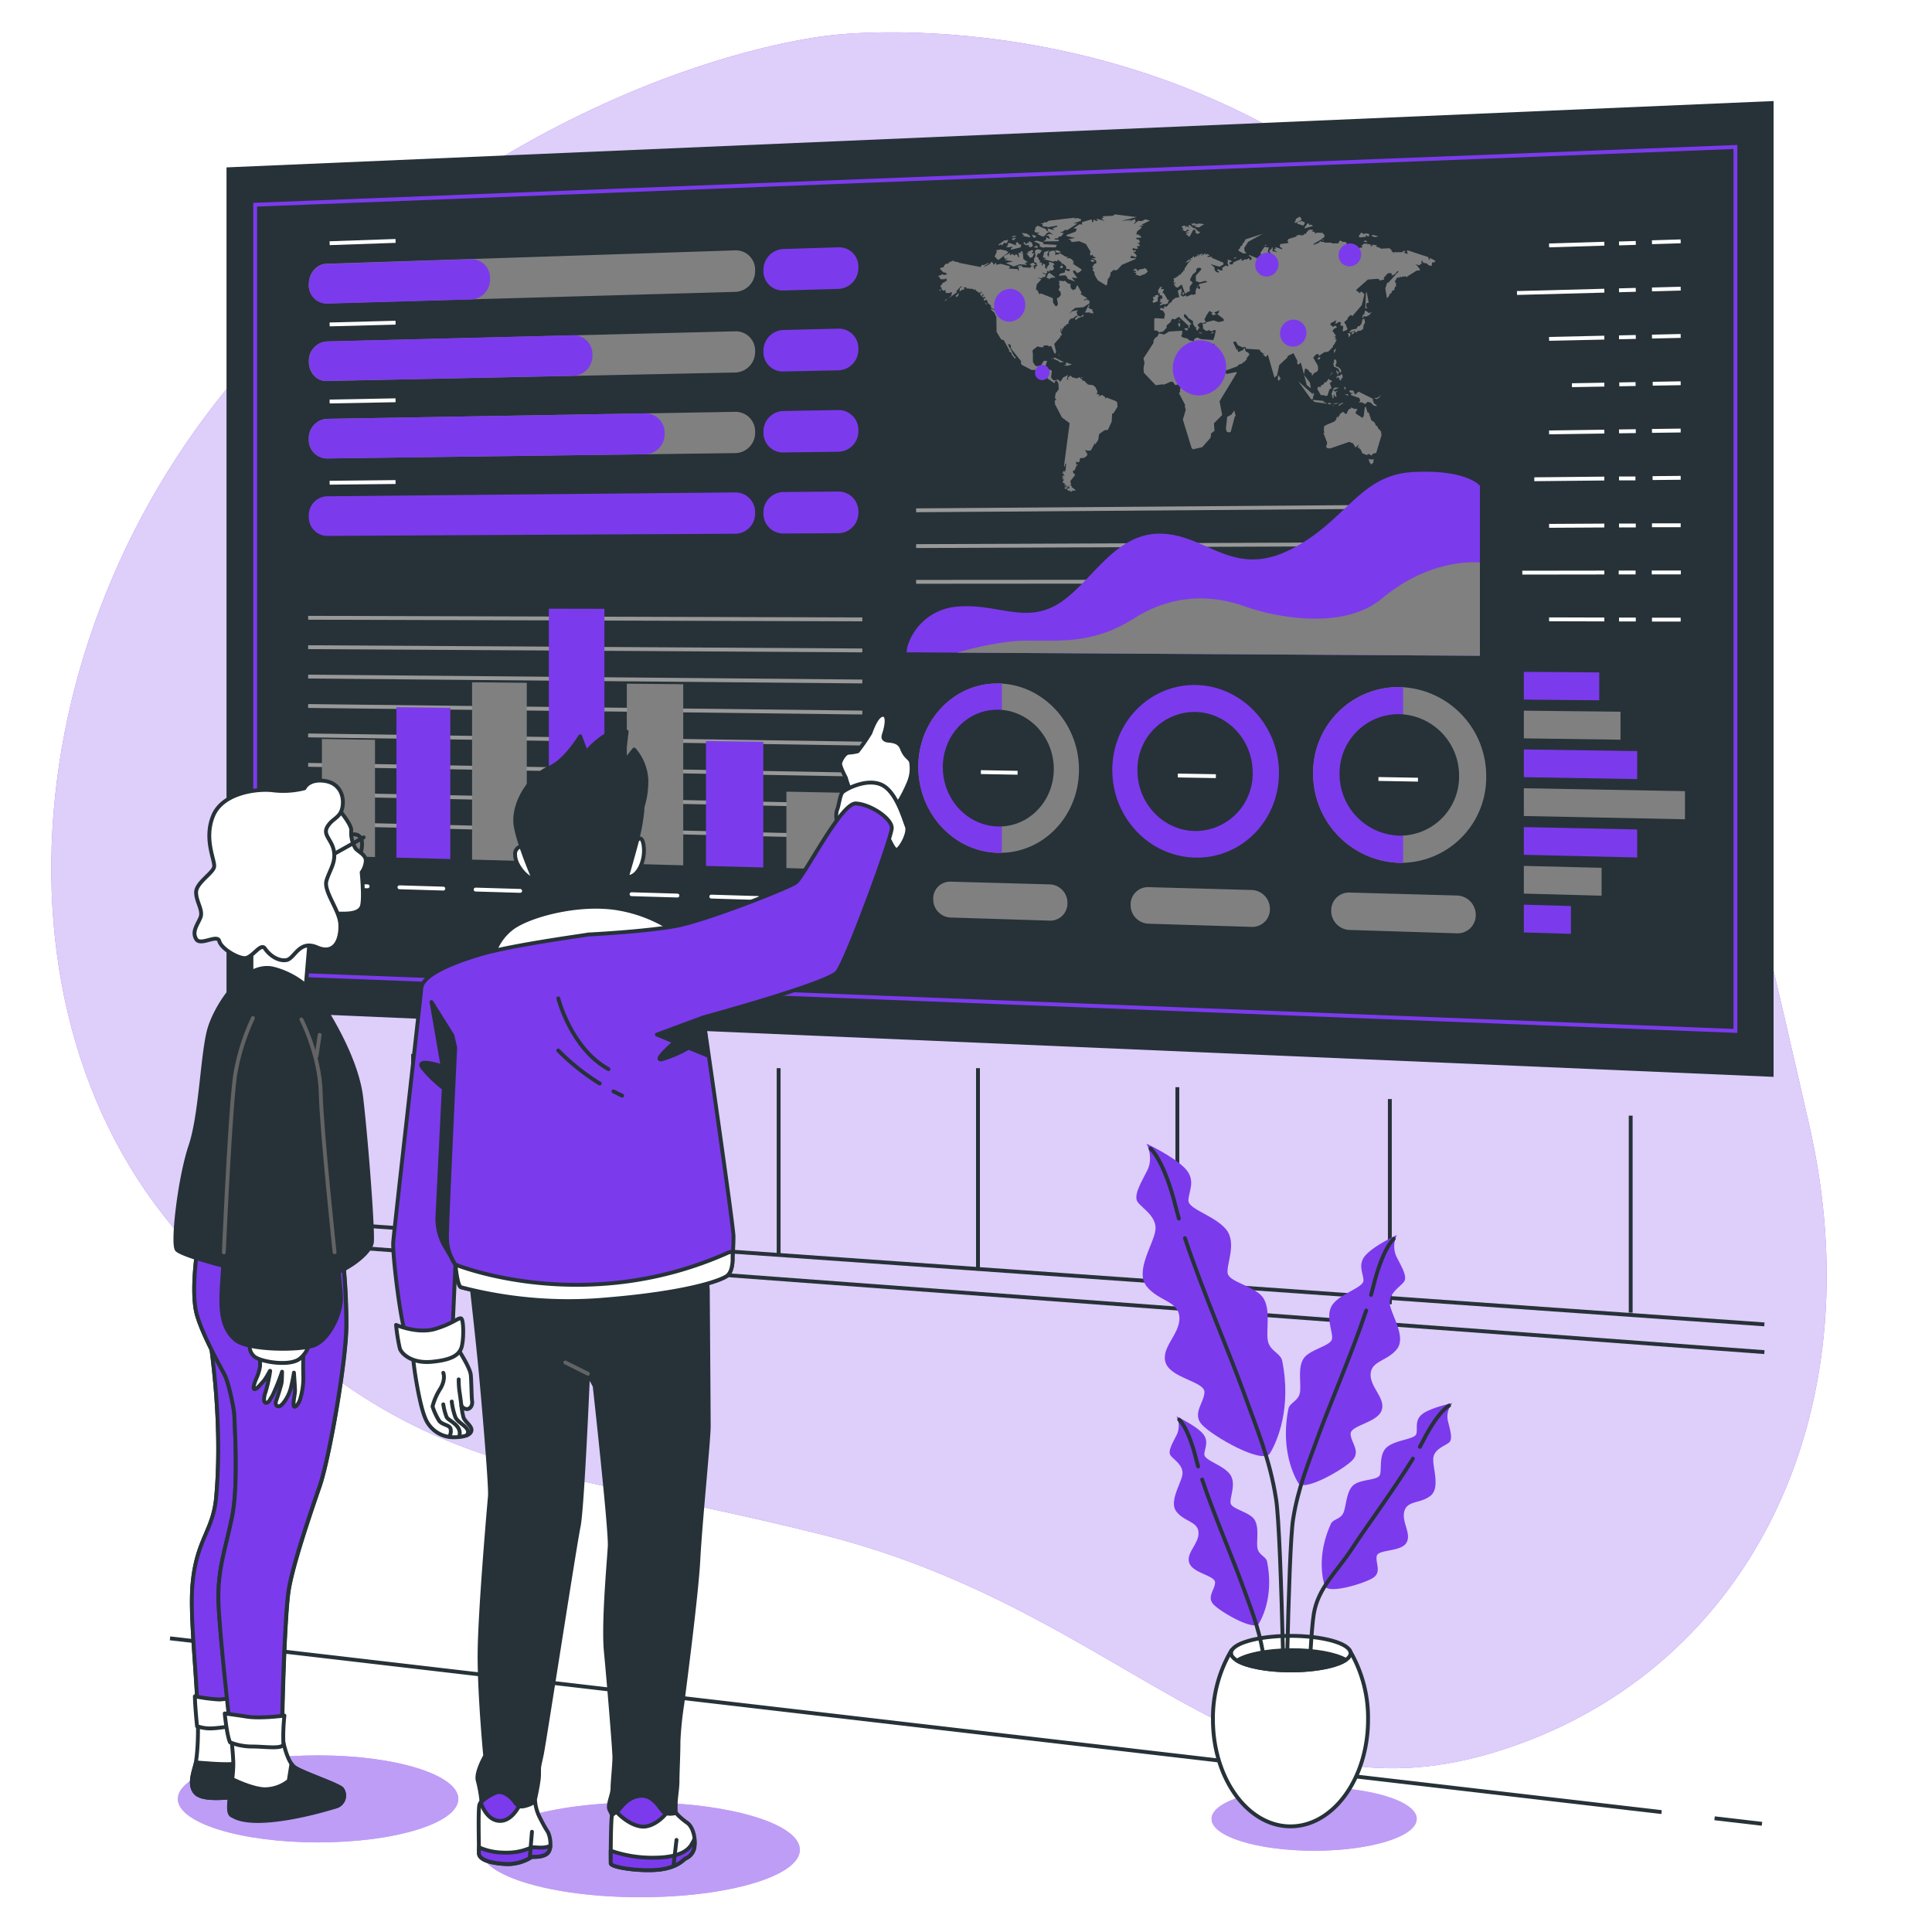 <svg class="animated" id="freepik_stories-visual-data" xmlns="http://www.w3.org/2000/svg" viewBox="0 0 500 500" version="1.1" xmlns:xlink="http://www.w3.org/1999/xlink" xmlns:svgjs="http://svgjs.com/svgjs"><style>svg#freepik_stories-visual-data:not(.animated) .animable {opacity: 0;}svg#freepik_stories-visual-data.animated #freepik--Graphics--inject-127 {animation: 6s Infinite  linear floating;animation-delay: 0s;}            @keyframes floating {                0% {                    opacity: 1;                    transform: translateY(0px);                }                50% {                    transform: translateY(-10px);                }                100% {                    opacity: 1;                    transform: translateY(0px);                }            }        </style><g id="freepik--background-simple--inject-127" class="animable" style="transform-origin: 243.01px 232.996px;"><path d="M215.59,9.08S298.77-1.5,365,58.75s85.49,155.34,103.14,232-16.69,143.2-81.57,162.79S292.73,417,212.1,397s-105-13.21-162.3-73.76S4,151.77,74.59,83.29,215.59,9.08,215.59,9.08Z" style="fill: rgb(124, 58, 237); transform-origin: 243.01px 232.996px;" id="elrcdc4037vvi" class="animable"></path><g id="elkttopu4y7ws"><path d="M215.59,9.08S298.77-1.5,365,58.75s85.49,155.34,103.14,232-16.69,143.2-81.57,162.79S292.73,417,212.1,397s-105-13.21-162.3-73.76S4,151.77,74.59,83.29,215.59,9.08,215.59,9.08Z" style="fill: rgb(255, 255, 255); opacity: 0.75; transform-origin: 243.01px 232.996px;" class="animable"></path></g></g><g id="freepik--Wall--inject-127" class="animable" style="transform-origin: 250.31px 370.535px;"><line x1="456.62" y1="342.75" x2="47.2" y2="313.91" style="fill: none; stroke: rgb(38, 50, 56); stroke-miterlimit: 10; transform-origin: 251.91px 328.33px;" id="elrzvnyk0dlzh" class="animable"></line><line x1="68.21" y1="315.14" x2="68.21" y2="269.07" style="fill: none; stroke: rgb(38, 50, 56); stroke-miterlimit: 10; transform-origin: 68.21px 292.105px;" id="elqx9pldntu7c" class="animable"></line><line x1="106.91" y1="317.6" x2="106.91" y2="272.76" style="fill: none; stroke: rgb(38, 50, 56); stroke-miterlimit: 10; transform-origin: 106.91px 295.18px;" id="elxn72yiqdgrq" class="animable"></line><line x1="151.75" y1="321.28" x2="151.75" y2="275.22" style="fill: none; stroke: rgb(38, 50, 56); stroke-miterlimit: 10; transform-origin: 151.75px 298.25px;" id="elr4ma9j53om" class="animable"></line><line x1="201.51" y1="324.97" x2="201.51" y2="276.44" style="fill: none; stroke: rgb(38, 50, 56); stroke-miterlimit: 10; transform-origin: 201.51px 300.705px;" id="elf7hax5qmcpo" class="animable"></line><line x1="253.1" y1="328.04" x2="253.1" y2="276.44" style="fill: none; stroke: rgb(38, 50, 56); stroke-miterlimit: 10; transform-origin: 253.1px 302.24px;" id="el9c0u5suchai" class="animable"></line><line x1="304.7" y1="330.5" x2="304.7" y2="281.36" style="fill: none; stroke: rgb(38, 50, 56); stroke-miterlimit: 10; transform-origin: 304.7px 305.93px;" id="elllwbthpn9e8" class="animable"></line><line x1="359.69" y1="337.53" x2="359.69" y2="284.43" style="fill: none; stroke: rgb(38, 50, 56); stroke-miterlimit: 10; transform-origin: 359.69px 310.98px;" id="elqbm2ffatr2n" class="animable"></line><line x1="422.02" y1="339.71" x2="422.02" y2="288.73" style="fill: none; stroke: rgb(38, 50, 56); stroke-miterlimit: 10; transform-origin: 422.02px 314.22px;" id="elnq5s243n5u" class="animable"></line><line x1="456.62" y1="349.93" x2="45.88" y2="319.45" style="fill: none; stroke: rgb(38, 50, 56); stroke-miterlimit: 10; transform-origin: 251.25px 334.69px;" id="el0u5saycmg3yh" class="animable"></line><line x1="443.73" y1="470.57" x2="456" y2="472" style="fill: none; stroke: rgb(38, 50, 56); stroke-miterlimit: 10; transform-origin: 449.865px 471.285px;" id="elukkofjdelnd" class="animable"></line><line x1="44" y1="424" x2="430.01" y2="468.97" style="fill: none; stroke: rgb(38, 50, 56); stroke-miterlimit: 10; transform-origin: 237.005px 446.485px;" id="elojubtremzqj" class="animable"></line></g><g id="freepik--Graphics--inject-127" class="animable" style="transform-origin: 258.81px 152.42px;"><polygon points="459 278.69 58.62 261.52 58.62 43.32 459 26.15 459 278.69" style="fill: rgb(38, 50, 56); transform-origin: 258.81px 152.42px;" id="el5b8fsown38e" class="animable"></polygon><polygon points="449.12 266.8 66.04 251.87 66.04 52.98 449.12 38.04 449.12 266.8" style="fill: none; stroke: rgb(124, 58, 237); stroke-miterlimit: 10; transform-origin: 257.58px 152.42px;" id="elvkq32enr8is" class="animable"></polygon><path d="M190.47,75.53l-106,3a4.7,4.7,0,0,1-4.55-5h0c0-2.83,2-5.19,4.55-5.27l106-3.47A5,5,0,0,1,195.42,70h0A5.35,5.35,0,0,1,190.47,75.53Z" style="fill: gray; transform-origin: 137.667px 71.66px;" id="elgxmo26rjozn" class="animable"></path><path d="M126.81,72.15a4.78,4.78,0,0,0-4.7-5.06L84.48,68.32c-2.51.08-4.55,2.44-4.55,5.27a4.7,4.7,0,0,0,4.55,5l37.63-1.09A5.14,5.14,0,0,0,126.81,72.15Z" style="fill: rgb(124, 58, 237); transform-origin: 103.369px 72.84px;" id="eldr62sowxguu" class="animable"></path><path d="M190.47,96.4l-106,2.21c-2.51.06-4.55-2.19-4.55-5h0a5,5,0,0,1,4.55-5.23l106-2.64a5,5,0,0,1,4.95,5.22h0A5.3,5.3,0,0,1,190.47,96.4Z" style="fill: gray; transform-origin: 137.669px 92.176px;" id="elz24ya0br1vq" class="animable"></path><path d="M153.32,91.91h0a4.89,4.89,0,0,0-4.79-5.15l-64,1.6a5,5,0,0,0-4.55,5.23h0c0,2.83,2,5.08,4.55,5l64.05-1.34A5.16,5.16,0,0,0,153.32,91.91Z" style="fill: rgb(124, 58, 237); transform-origin: 116.65px 92.676px;" id="elionlntwcw2" class="animable"></path><path d="M190.47,117.26l-106,1.39a4.78,4.78,0,0,1-4.55-5.06h0a5,5,0,0,1,4.55-5.19l106-1.82a5.06,5.06,0,0,1,4.95,5.27h0A5.24,5.24,0,0,1,190.47,117.26Z" style="fill: gray; transform-origin: 137.668px 112.615px;" id="elkr5vc2puuui" class="animable"></path><path d="M172,112.2a5,5,0,0,0-4.86-5.22L84.48,108.4a5,5,0,0,0-4.55,5.19,4.78,4.78,0,0,0,4.55,5.06l82.66-1.08A5.19,5.19,0,0,0,172,112.2Z" style="fill: rgb(124, 58, 237); transform-origin: 125.963px 112.815px;" id="elitcufcaf08b" class="animable"></path><path d="M190.47,138.13l-106,.56a4.82,4.82,0,0,1-4.55-5.09h0a4.91,4.91,0,0,1,4.55-5.16l106-1a5.1,5.1,0,0,1,4.95,5.3h0A5.2,5.2,0,0,1,190.47,138.13Z" style="fill: rgb(124, 58, 237); transform-origin: 137.668px 133.065px;" id="elq1i8x133owq" class="animable"></path><path d="M217.1,74.76l-14.52.42a5,5,0,0,1-5-5.21h0a5.39,5.39,0,0,1,5-5.52L217.1,64a5,5,0,0,1,5.05,5.24h0A5.42,5.42,0,0,1,217.1,74.76Z" style="fill: rgb(124, 58, 237); transform-origin: 209.866px 69.59px;" id="elb1g5g8xn17s" class="animable"></path><path d="M217.1,95.84l-14.52.3a5,5,0,0,1-5-5.25h0a5.34,5.34,0,0,1,5-5.48l14.52-.36a5.08,5.08,0,0,1,5.05,5.28h0A5.37,5.37,0,0,1,217.1,95.84Z" style="fill: rgb(124, 58, 237); transform-origin: 209.864px 90.595px;" id="elcts9qmf23mi" class="animable"></path><path d="M217.1,116.91l-14.52.19a5.09,5.09,0,0,1-5-5.29h0a5.29,5.29,0,0,1,5-5.44l14.52-.25a5.14,5.14,0,0,1,5.05,5.32h0A5.31,5.31,0,0,1,217.1,116.91Z" style="fill: rgb(124, 58, 237); transform-origin: 209.865px 111.61px;" id="elc4icwto1j3" class="animable"></path><path d="M217.1,138l-14.52.07a5.14,5.14,0,0,1-5-5.33h0a5.24,5.24,0,0,1,5-5.4l14.52-.13a5.17,5.17,0,0,1,5.05,5.35h0A5.28,5.28,0,0,1,217.1,138Z" style="fill: rgb(124, 58, 237); transform-origin: 209.865px 132.64px;" id="el2fbhgiicq5c" class="animable"></path><line x1="85.31" y1="62.94" x2="102.37" y2="62.35" style="fill: none; stroke: rgb(255, 255, 255); stroke-miterlimit: 10; transform-origin: 93.84px 62.645px;" id="el7a87eaub4k6" class="animable"></line><line x1="85.31" y1="83.96" x2="102.37" y2="83.51" style="fill: none; stroke: rgb(255, 255, 255); stroke-miterlimit: 10; transform-origin: 93.84px 83.735px;" id="el6tm217cytnf" class="animable"></line><line x1="85.31" y1="103.91" x2="102.37" y2="103.59" style="fill: none; stroke: rgb(255, 255, 255); stroke-miterlimit: 10; transform-origin: 93.84px 103.75px;" id="eltxje1c77b1m" class="animable"></line><line x1="85.31" y1="124.93" x2="102.37" y2="124.75" style="fill: none; stroke: rgb(255, 255, 255); stroke-miterlimit: 10; transform-origin: 93.84px 124.84px;" id="ela3qft41wvo9" class="animable"></line><line x1="400.9" y1="63.51" x2="415.2" y2="63.07" style="fill: none; stroke: rgb(255, 255, 255); stroke-miterlimit: 10; transform-origin: 408.05px 63.29px;" id="elkpuq8hcrl8k" class="animable"></line><line x1="392.59" y1="75.83" x2="415.2" y2="75.23" style="fill: none; stroke: rgb(255, 255, 255); stroke-miterlimit: 10; transform-origin: 403.895px 75.53px;" id="el5wf1p192v0u" class="animable"></line><line x1="400.9" y1="87.7" x2="415.2" y2="87.38" style="fill: none; stroke: rgb(255, 255, 255); stroke-miterlimit: 10; transform-origin: 408.05px 87.54px;" id="elhcoj1815q4" class="animable"></line><line x1="406.81" y1="99.69" x2="415.2" y2="99.54" style="fill: none; stroke: rgb(255, 255, 255); stroke-miterlimit: 10; transform-origin: 411.005px 99.615px;" id="el11lhrwksizyc" class="animable"></line><line x1="400.9" y1="111.9" x2="415.2" y2="111.7" style="fill: none; stroke: rgb(255, 255, 255); stroke-miterlimit: 10; transform-origin: 408.05px 111.8px;" id="elwp4nk4xn9zq" class="animable"></line><line x1="397.08" y1="124.03" x2="415.2" y2="123.85" style="fill: none; stroke: rgb(255, 255, 255); stroke-miterlimit: 10; transform-origin: 406.14px 123.94px;" id="elmd1y9bfmehq" class="animable"></line><line x1="400.9" y1="136.09" x2="415.2" y2="136.01" style="fill: none; stroke: rgb(255, 255, 255); stroke-miterlimit: 10; transform-origin: 408.05px 136.05px;" id="elxxu8pbx67tb" class="animable"></line><line x1="393.97" y1="148.2" x2="415.2" y2="148.17" style="fill: none; stroke: rgb(255, 255, 255); stroke-miterlimit: 10; transform-origin: 404.585px 148.185px;" id="eldn1tzsvxonf" class="animable"></line><line x1="400.9" y1="160.28" x2="415.2" y2="160.32" style="fill: none; stroke: rgb(255, 255, 255); stroke-miterlimit: 10; transform-origin: 408.05px 160.3px;" id="ela4njlfax1z7" class="animable"></line><path d="M419,63l4.34-.13" style="fill: none; stroke: rgb(255, 255, 255); stroke-miterlimit: 10; transform-origin: 421.17px 62.935px;" id="el47krt0dueor" class="animable"></path><path d="M419,75.13l4.34-.12" style="fill: none; stroke: rgb(255, 255, 255); stroke-miterlimit: 10; transform-origin: 421.17px 75.07px;" id="elgkg8oadxhgj" class="animable"></path><path d="M419,87.3l4.34-.1" style="fill: none; stroke: rgb(255, 255, 255); stroke-miterlimit: 10; transform-origin: 421.17px 87.25px;" id="ele36xzk0qeq" class="animable"></path><path d="M419.07,99.47l4.22-.08" style="fill: none; stroke: rgb(255, 255, 255); stroke-miterlimit: 10; transform-origin: 421.18px 99.43px;" id="els44if3rlz4h" class="animable"></path><path d="M419,111.64l4.34-.06" style="fill: none; stroke: rgb(255, 255, 255); stroke-miterlimit: 10; transform-origin: 421.17px 111.61px;" id="elahrkrun4k2e" class="animable"></path><path d="M419,123.82l4.25,0" style="fill: none; stroke: rgb(255, 255, 255); stroke-miterlimit: 10; transform-origin: 421.125px 123.82px;" id="elc4vxkxkdqv" class="animable"></path><path d="M419,136l4.34,0" style="fill: none; stroke: rgb(255, 255, 255); stroke-miterlimit: 10; transform-origin: 421.17px 136px;" id="el4n32vr2tns3" class="animable"></path><path d="M418.92,148.16h4.37" style="fill: none; stroke: rgb(255, 255, 255); stroke-miterlimit: 10; transform-origin: 421.105px 148.16px;" id="el0kwguclo4ph" class="animable"></path><path d="M419,160.33h4.34" style="fill: none; stroke: rgb(255, 255, 255); stroke-miterlimit: 10; transform-origin: 421.17px 160.33px;" id="elo8a6qxmkmap" class="animable"></path><path d="M427.53,62.69l7.43-.23" style="fill: none; stroke: rgb(255, 255, 255); stroke-miterlimit: 10; transform-origin: 431.245px 62.575px;" id="elxs4jpr5acy9" class="animable"></path><path d="M427.53,74.9l7.43-.2" style="fill: none; stroke: rgb(255, 255, 255); stroke-miterlimit: 10; transform-origin: 431.245px 74.8px;" id="elhkr2jbupaul" class="animable"></path><path d="M427.53,87.11l7.43-.17" style="fill: none; stroke: rgb(255, 255, 255); stroke-miterlimit: 10; transform-origin: 431.245px 87.025px;" id="el0kxqwtoktnid" class="animable"></path><path d="M427.72,99.31l7.24-.13" style="fill: none; stroke: rgb(255, 255, 255); stroke-miterlimit: 10; transform-origin: 431.34px 99.245px;" id="el6v4xwjenx5" class="animable"></path><path d="M427.53,111.52l7.43-.1" style="fill: none; stroke: rgb(255, 255, 255); stroke-miterlimit: 10; transform-origin: 431.245px 111.47px;" id="el8gpqm84umif" class="animable"></path><path d="M427.69,123.73l7.27-.07" style="fill: none; stroke: rgb(255, 255, 255); stroke-miterlimit: 10; transform-origin: 431.325px 123.695px;" id="elcok517p0r27" class="animable"></path><path d="M427.53,135.94l7.43,0" style="fill: none; stroke: rgb(255, 255, 255); stroke-miterlimit: 10; transform-origin: 431.245px 135.94px;" id="elssd0m1s0d4g" class="animable"></path><path d="M427.47,148.15H435" style="fill: none; stroke: rgb(255, 255, 255); stroke-miterlimit: 10; transform-origin: 431.235px 148.15px;" id="elgs67pnmuogu" class="animable"></path><path d="M427.53,160.36l7.43,0" style="fill: none; stroke: rgb(255, 255, 255); stroke-miterlimit: 10; transform-origin: 431.245px 160.36px;" id="elgrigqcnpdre" class="animable"></path><line x1="237.09" y1="150.58" x2="382.51" y2="150.48" style="fill: none; stroke: rgb(153, 153, 153); stroke-miterlimit: 10; transform-origin: 309.8px 150.53px;" id="el2olv11blk1u" class="animable"></line><line x1="237.09" y1="141.33" x2="382.51" y2="140.73" style="fill: none; stroke: rgb(153, 153, 153); stroke-miterlimit: 10; transform-origin: 309.8px 141.03px;" id="el1qp7xkplnnp" class="animable"></line><line x1="237.09" y1="132.07" x2="382.51" y2="130.98" style="fill: none; stroke: rgb(153, 153, 153); stroke-miterlimit: 10; transform-origin: 309.8px 131.525px;" id="elubwomo2jy1" class="animable"></line><path d="M383,169.71v-44s-3.41-4.33-17.48-3.53c-13.92.8-17.26,13.1-32,20.26S312,138.05,300,138.11s-17.85,13.34-26.46,18.37-16.18-.65-26.41.58a14.54,14.54,0,0,0-12.36,10.52l-.14,1.24Z" style="fill: rgb(124, 58, 237); transform-origin: 308.815px 145.896px;" id="eluixny38uol" class="animable"></path><path d="M383,169.71V145.55c-4.81-.26-14.79.54-25.39,9.37s-29.51,4.17-35.07,2.14c-8.85-3.24-19-3.4-29.09,3s-18.29,5.78-27.64,5.73c-6.61,0-14.28,2-18.15,3.11Z" style="fill: gray; transform-origin: 315.33px 157.61px;" id="ela2s9clvuqts" class="animable"></path><path d="M271.77,238.26l-25.87-.81a4.68,4.68,0,0,1-4.38-4.77h0a4.36,4.36,0,0,1,4.38-4.51l25.87.71a4.75,4.75,0,0,1,4.48,4.82h0A4.44,4.44,0,0,1,271.77,238.26Z" style="fill: gray; transform-origin: 258.885px 233.215px;" id="el2v6241t7xrb" class="animable"></path><path d="M324,239.88l-26.86-.83a4.82,4.82,0,0,1-4.54-4.87h0a4.48,4.48,0,0,1,4.54-4.59l26.86.74a4.88,4.88,0,0,1,4.65,4.91h0A4.55,4.55,0,0,1,324,239.88Z" style="fill: gray; transform-origin: 310.625px 234.735px;" id="elyuvhtbjc7c" class="animable"></path><path d="M377.1,241.54l-27.88-.87a4.94,4.94,0,0,1-4.71-5h0a4.6,4.6,0,0,1,4.71-4.68l27.88.77a5,5,0,0,1,4.82,5h0A4.68,4.68,0,0,1,377.1,241.54Z" style="fill: gray; transform-origin: 363.215px 236.265px;" id="elwaiionx1pvq" class="animable"></path><line x1="79.75" y1="213.16" x2="223.17" y2="216.55" style="fill: none; stroke: rgb(153, 153, 153); stroke-miterlimit: 10; transform-origin: 151.46px 214.855px;" id="eleyy8hs2sdge" class="animable"></line><line x1="79.75" y1="205.55" x2="223.17" y2="208.52" style="fill: none; stroke: rgb(153, 153, 153); stroke-miterlimit: 10; transform-origin: 151.46px 207.035px;" id="ely9fffnioeik" class="animable"></line><line x1="79.75" y1="197.94" x2="223.17" y2="200.48" style="fill: none; stroke: rgb(153, 153, 153); stroke-miterlimit: 10; transform-origin: 151.46px 199.21px;" id="elze361pmn3d" class="animable"></line><line x1="79.75" y1="190.32" x2="223.17" y2="192.44" style="fill: none; stroke: rgb(153, 153, 153); stroke-miterlimit: 10; transform-origin: 151.46px 191.38px;" id="elfi6hdybec" class="animable"></line><line x1="79.75" y1="182.71" x2="223.17" y2="184.41" style="fill: none; stroke: rgb(153, 153, 153); stroke-miterlimit: 10; transform-origin: 151.46px 183.56px;" id="elq42153tmssd" class="animable"></line><line x1="79.75" y1="175.1" x2="223.17" y2="176.37" style="fill: none; stroke: rgb(153, 153, 153); stroke-miterlimit: 10; transform-origin: 151.46px 175.735px;" id="elyapl1fn846f" class="animable"></line><line x1="79.75" y1="167.49" x2="223.17" y2="168.33" style="fill: none; stroke: rgb(153, 153, 153); stroke-miterlimit: 10; transform-origin: 151.46px 167.91px;" id="elgx2sqtzxez" class="animable"></line><line x1="79.75" y1="159.88" x2="223.17" y2="160.3" style="fill: none; stroke: rgb(153, 153, 153); stroke-miterlimit: 10; transform-origin: 151.46px 160.09px;" id="el801s6ukku5" class="animable"></line><polygon points="97.05 221.8 83.31 221.43 83.31 191.25 97.05 191.46 97.05 221.8" style="fill: gray; transform-origin: 90.18px 206.525px;" id="elwkpcpegrw9h" class="animable"></polygon><polygon points="116.54 222.32 102.59 221.95 102.59 183.02 116.54 183.19 116.54 222.32" style="fill: rgb(124, 58, 237); transform-origin: 109.565px 202.67px;" id="el9103l933jc" class="animable"></polygon><polygon points="136.33 222.85 122.17 222.47 122.17 176.57 136.33 176.71 136.33 222.85" style="fill: gray; transform-origin: 129.25px 199.71px;" id="el21b4w2uchts" class="animable"></polygon><polygon points="156.42 223.39 142.04 223.01 142.04 157.53 156.42 157.56 156.42 223.39" style="fill: rgb(124, 58, 237); transform-origin: 149.23px 190.46px;" id="el19w7xwk6rcw" class="animable"></polygon><polygon points="176.82 223.94 162.22 223.55 162.22 176.94 176.82 177.08 176.82 223.94" style="fill: gray; transform-origin: 169.52px 200.44px;" id="elzo72qq92ksi" class="animable"></polygon><polygon points="197.54 224.5 182.71 224.1 182.71 191.78 197.54 192 197.54 224.5" style="fill: rgb(124, 58, 237); transform-origin: 190.125px 208.14px;" id="ellq93brosssg" class="animable"></polygon><polygon points="218.59 225.06 203.52 224.66 203.52 204.88 218.59 205.17 218.59 225.06" style="fill: gray; transform-origin: 211.055px 214.97px;" id="elzuy2bxunvhf" class="animable"></polygon><line x1="83.96" y1="229.05" x2="95.14" y2="229.38" style="fill: none; stroke: rgb(255, 255, 255); stroke-linecap: round; stroke-linejoin: round; transform-origin: 89.55px 229.215px;" id="elzm0hvicuqya" class="animable"></line><line x1="103.38" y1="229.63" x2="114.73" y2="229.97" style="fill: none; stroke: rgb(255, 255, 255); stroke-linecap: round; stroke-linejoin: round; transform-origin: 109.055px 229.8px;" id="elnb6x7ac6r7" class="animable"></line><line x1="123.09" y1="230.22" x2="134.62" y2="230.56" style="fill: none; stroke: rgb(255, 255, 255); stroke-linecap: round; stroke-linejoin: round; transform-origin: 128.855px 230.39px;" id="el1gzw4qqjrr7" class="animable"></line><line x1="143.11" y1="230.81" x2="154.81" y2="231.16" style="fill: none; stroke: rgb(255, 255, 255); stroke-linecap: round; stroke-linejoin: round; transform-origin: 148.96px 230.985px;" id="eluqf9ds5n0t" class="animable"></line><line x1="163.44" y1="231.42" x2="175.32" y2="231.77" style="fill: none; stroke: rgb(255, 255, 255); stroke-linecap: round; stroke-linejoin: round; transform-origin: 169.38px 231.595px;" id="elxp0ejj134re" class="animable"></line><line x1="184.08" y1="232.04" x2="196.15" y2="232.4" style="fill: none; stroke: rgb(255, 255, 255); stroke-linecap: round; stroke-linejoin: round; transform-origin: 190.115px 232.22px;" id="el2xcvmpko4ux" class="animable"></line><line x1="205.05" y1="232.66" x2="217.31" y2="233.03" style="fill: none; stroke: rgb(255, 255, 255); stroke-linecap: round; stroke-linejoin: round; transform-origin: 211.18px 232.845px;" id="elz7jk06ae3df" class="animable"></line><polygon points="394.37 181.05 394.37 173.87 413.88 174.02 413.88 181.24 394.37 181.05" style="fill: rgb(124, 58, 237); transform-origin: 404.125px 177.555px;" id="elisroqi3fcih" class="animable"></polygon><polygon points="394.37 191.09 394.37 183.92 419.39 184.19 419.39 191.43 394.37 191.09" style="fill: gray; transform-origin: 406.88px 187.675px;" id="el79qk1rq5gl9" class="animable"></polygon><polygon points="394.37 201.13 394.37 193.96 423.7 194.38 423.7 201.63 394.37 201.13" style="fill: rgb(124, 58, 237); transform-origin: 409.035px 197.795px;" id="elta5h5wfi4ss" class="animable"></polygon><polygon points="394.37 211.18 394.37 204 436.07 204.75 436.07 212.03 394.37 211.18" style="fill: gray; transform-origin: 415.22px 208.015px;" id="elkux4c1u14vm" class="animable"></polygon><polygon points="394.37 221.22 394.37 214.05 423.7 214.67 423.7 221.92 394.37 221.22" style="fill: rgb(124, 58, 237); transform-origin: 409.035px 217.985px;" id="el60g32mikdyu" class="animable"></polygon><polygon points="394.37 231.26 394.37 224.09 414.49 224.59 414.49 231.81 394.37 231.26" style="fill: gray; transform-origin: 404.43px 227.95px;" id="elnbpbu8hxb4o" class="animable"></polygon><polygon points="394.37 241.31 394.37 234.13 406.55 234.48 406.55 241.68 394.37 241.31" style="fill: rgb(124, 58, 237); transform-origin: 400.46px 237.905px;" id="elln1fk91pn4" class="animable"></polygon><path d="M279.24,199.15c0,12.2-9.42,21.85-20.95,21.56s-20.63-10.25-20.63-22.26,9.2-21.67,20.63-21.57S279.24,187,279.24,199.15Z" style="fill: gray; transform-origin: 258.45px 198.798px;" id="elue23slrob1r" class="animable"></path><path d="M259.28,176.94c-.33,0-.65-.06-1-.06-11.43-.1-20.63,9.56-20.63,21.57s9.2,22,20.63,22.26c.34,0,.66,0,1,0Z" style="fill: rgb(124, 58, 237); transform-origin: 248.465px 198.795px;" id="elv8c500oor2" class="animable"></path><path d="M272.72,199c0,8.4-6.48,15.07-14.43,14.89S244,206.87,244,198.56s6.38-15,14.28-14.89S272.72,190.64,272.72,199Z" style="fill: rgb(38, 50, 56); transform-origin: 258.36px 198.781px;" id="elzi1f33pdy5j" class="animable"></path><path d="M331,200c0,12.42-9.77,22.25-21.73,21.95s-21.41-10.45-21.41-22.68,9.54-22.07,21.41-22S331,187.6,331,200Z" style="fill: rgb(124, 58, 237); transform-origin: 309.43px 199.613px;" id="el8o6hll3dsb" class="animable"></path><path d="M324.19,199.91a14.85,14.85,0,0,1-15,15.16c-8.21-.18-14.82-7.19-14.82-15.66a14.85,14.85,0,0,1,14.82-15.16C317.46,184.34,324.19,191.35,324.19,199.91Z" style="fill: rgb(38, 50, 56); transform-origin: 309.28px 199.66px;" id="elwt9qxfmor2" class="animable"></path><path d="M384.63,200.93a22.11,22.11,0,0,1-22.57,22.37,23.06,23.06,0,0,1-22.22-23.12,22.13,22.13,0,0,1,22.22-22.37A23,23,0,0,1,384.63,200.93Z" style="fill: gray; transform-origin: 362.235px 200.557px;" id="el1gzvfunujrs" class="animable"></path><path d="M363.13,177.87c-.36,0-.71-.06-1.07-.06a22.13,22.13,0,0,0-22.22,22.37,23.06,23.06,0,0,0,22.22,23.12c.36,0,.71,0,1.07,0Z" style="fill: rgb(124, 58, 237); transform-origin: 351.484px 200.555px;" id="elkzlvl33cr9c" class="animable"></path><path d="M377.61,200.81a15.27,15.27,0,0,1-15.55,15.45,15.92,15.92,0,0,1-15.38-16,15.28,15.28,0,0,1,15.38-15.44A15.89,15.89,0,0,1,377.61,200.81Z" style="fill: rgb(38, 50, 56); transform-origin: 362.145px 200.541px;" id="el0mdzuil38j6l" class="animable"></path><line x1="253.85" y1="199.82" x2="263.35" y2="199.99" style="fill: none; stroke: rgb(255, 255, 255); stroke-miterlimit: 10; transform-origin: 258.6px 199.905px;" id="eld63f5opqool" class="animable"></line><line x1="304.81" y1="200.7" x2="314.67" y2="200.87" style="fill: none; stroke: rgb(255, 255, 255); stroke-miterlimit: 10; transform-origin: 309.74px 200.785px;" id="eloin9drhft9d" class="animable"></line><line x1="356.74" y1="201.6" x2="366.97" y2="201.78" style="fill: none; stroke: rgb(255, 255, 255); stroke-miterlimit: 10; transform-origin: 361.855px 201.69px;" id="el3v5869o0al9" class="animable"></line><polygon points="305.25 83.38 305.32 82.62 305.1 82.84 305.25 83.38 305.25 83.38" style="fill: gray; transform-origin: 305.21px 83px;" id="el8bnnbt2ehgg" class="animable"></polygon><polygon points="275.75 94.59 276.26 94.67 277.43 94.31 275.75 93.77 275.98 94.32 275.3 94.48 275.75 94.59 275.75 94.59" style="fill: gray; transform-origin: 276.365px 94.22px;" id="ela92urx06prd" class="animable"></polygon><path d="M289,103.89l-2.58-1-.46.27.07-.39-.83-.56-.95.4.31-.47-.71-.2-.23.32.44-.85-.54-1.19-.61-.53-1.36-.18h0l-1-1-.51,0,.09-.33-.52-.21,0-.23-.29-.09-.68.29-1.12-.29-.57-.53-.1.26-.48.33.12.58-.37-.13.15-.53-.05-.28.09-.08.09-.25-1,.55-.17,0-.8,1.21-.07,0-.22-.32-.49-.25-.5.22h-.56l-.57-.75.21-1.67-.39-.31-1.4,0h0l-.14-.09.21-.88.07,0h0l.41-1.34-.85,0-.78,1.21-1.08.19-.4-.21-.57-.92V91.48l-.14-.06.14.06-.1-.51.09-.39,1.19-.93,1.16.26.16-.14.31.24-.15-.42.55-.26.14.11.46-.08.33.26.24,0,.33-.13.88,2,.27,0,.15-.48-.49-2,1.59-1.79,0-.26.09-.15h.24l.09-.24-.24-.41v-.19l-.23-.34.14-.14,0-.53h.12l.06.87.16-.12.07-.7.25,0,.18-.51.71-.29h-.53l.56-.22.18-.17.29,0-.09-.31.27-.65.46-.45h.44l1-.77,0,.17.32.13-.71.37,0,.45.46-.11.33-.34.81-.27L280,82l.47-.21-.13-.16v-.28l-.57.58-.62-.11-.38-.34,0-.42-.16-.13,0-.16.35-.52-1.52.32-.77.77.88-1.16.37-.13.26-.36,2.2-.19,1.6-1,0-.17-.1-.11L282,78l-.19-.31-.37.07,0-.33-.89.35-.08-.16.91-.43-1.71-1.08,0-.11.28-.18-1.1-2-.32.42-.12.47-.12.15-.21,0-.35.25-.58-.51L277,73.9l.12-.35-.8-.25-.73-.66-.35.14-1.07-.14-.15.3.23.27-.19.39.24.59-.35.86.52.47.08.88L274,77l-.49.22.28,1.27-.07.34.05.2h-.16l-.19.26-.29-.12-.62-.9,0-.93-.2-.25-2.9-1.14-.52.19,0-.2-.41-.84-.38-.1.22-1.43,1.19-1.27-1.06-.47,1.21.2.09-.35.51.08.5-.6-.88-.41,0-.22.7.37.52-.45-.2-.23.27-.14.23.18.37,0-.19-.28.06-.11L272,70h.3l.52-.44-.29-.72v-.17l.35-.15-.21-.41-1.21-.36,0,.38.11.2-.06.18-.23.18-.17.41-.15-.25-.05.32.13.24-.24.21-.43-.59.15-.18V68.6l-.23-.27-.33-.08-.29.62-.11-.48.13-.33-.35-.15-.26.08v-.34l.2-.09-.52-.46v-.35l-.45-.35-.08-.17.25-.22.08-.4.54,0,.51-.81-.94-.29-.73.15.1.24-.23,0,.19,1.37-.21.24.11.23-.29,0,0,1.08.7.27-.12.53.17-.15.16.22-.58.42v.39l-.19.15-.18-.32,0-.31-.4-.12.26-.06.18-.16.4-.05-.19-.34-.28,0,.29-.07-.6-.22-.75.4.57.42-.3.22,0,.26-1.92-.1-.31-.17-.18-.31-.57,0-.51.28.16.16.78-.3-.57.36,0,.86-.22-.1,0-.33L261,69.49l.39-.32-.13-.3-2.25-.59-1.18.24v-.26l-.11-.31-.47.58-.52-.78-.21.08-.38.5-1.43.74.08-.22,1.22-.78-.3,0-1.18.57-.26-.14-.47.41.14.23L248.12,68l-.11-.2-.59,0-.17-.16-.44.12.13-.18-.27-.14-1.22.54.08.21-.76.1-.4.4-.14.43-.87.22-.09.26.94.94h.58l.11.34.37.08-1.14.24V71l-.43,0-.19.24-.3,0-.46.32.5.22-.07.19.26.29h1l.61-.27-.1.28,0,.53-.42.05-.18.33L244,73.1l-.14.41-.34.3-.17.36.31.23v.38l.42.46.41-.09.17-.17.11.85,1.06,0,.14-.21.37,0-.11.83-1,1-.53.08-.25.44,3.27-2.39-.27-.15,1.21-1.33.21.09v.15l-.35.09-.14.37,0,.29-.12.18.14.13.68-.45.49,0v-.21l-.15-.23.11-.2.71.14-.15.14,0,.14.48-.11.07.07,1.14.09.31.23.42-.17-.07.25,1,.72.2-.2.28.16,0-.34.13,0,0,.52-.26-.06-.23.08.55.88,0-.7.05.28.2-.14V76l.2.27-.11.28-.19.11,0,.42.14-.15.22-.06.3.26-.14-.19v-.22l.26.39-.17.21-.3-.16.05.7.12-.14.19.08.08-.23.17.07.16-.1,0,.28.15,0v0l.15.2-.1.17.06.3.3,0,.08.23.43.33.08.62.91.41.13.24.47.15.3.42.06.41-.11.41-.16-.59,0-.17-1-.87-.82-.15,1.1,1,.49,1.15.05,3.8,1.16,1.93.72.26,1.48,2.71-.28,0,.81.62.1.5.77.91.17-.13-.07-.32-.3-.14-1-1.94,0-.21-.27-.13-.31-.9.13,0,.53.2.13,1,2.58,3.24v.3l-.11.14.28.5,2.53,1.32,1.34,0,.37.33h0l.39.37,1.17.35.12-.06h.1l.09.3.54.62,0,.16.09.35.2-.05,1.4,1,.27-.09-.1-.22.18-.2.39-.15.42.81.06,1.51-.54.71v.05l-.24.15L273,103l.21.21.17,0-.16.25h0l-.29.35.14.55-.11.11,1.86,3.56,2,1.5-1.45,11,.16.27.16-.73.13-.15.09.15-.13,1.71-.18.12,0,.26-.22-.1.15-.27-.18-.29.11.32-.39.27,0,.19-.22.25.45,0,0,.2-.11.25.33,0v.16l-.44,0-.24.22.13.18.18-.13.14,0-.36.42.16.29.26-.35-.1.59-.21.26V125l.36-.06.07.14-.16.19.21,0,.12,0,.22.09-.31.15-.1.24.26-.1.54,0-.64.27V126l.72-.24-.45.37-.37,0,0,.27.53.18-.06-.14.72-.79-.1.43.32,0-.2.18,0,.28-.15-.33-.07.25-.17-.07-.27.32.26.06.17.36.13-.32.25.37.12-.14.37.3,0-.27,1.09-.2-1.1-.83,0-.17-.13-.22h0l-.31-.16,0-.06.33,0-.22-.68.07-.37,1.06-1.3.07-.4-.35-.1-.25-.61.58-.39.43-1.2.2.13.14-.31-.25.07-.19-.1-.07-.68.56.16.41-.24v-.67l.13-.16.9-.07.67-.39.32-.53-.65-1.13.12,0,.6.2.8-.09,1.09-2,0,.51.81-1.23.21-1.49,1.38-1,.91-.12,1-2.15.09-2,.07-.12.22.07,1.11-1.74-.07-1.17-.31-.23ZM277.31,127v0Z" style="fill: gray; transform-origin: 265.98px 95.925px;" id="el5koceekn2b" class="animable"></path><polygon points="275.36 93.73 273.01 92.54 271.77 93.07 272.37 92.74 274.05 93.47 274.22 93.79 275.36 93.73 275.36 93.73" style="fill: gray; transform-origin: 273.565px 93.165px;" id="elyd5cwa8sfls" class="animable"></polygon><polygon points="273.91 94.54 274.63 94.67 273.91 94.54 273.91 94.54" style="fill: gray; transform-origin: 274.27px 94.605px;" id="elt9k2tghhrd" class="animable"></polygon><polygon points="277.91 94.5 278.49 94.48 277.91 94.5 277.91 94.5" style="fill: gray; transform-origin: 278.2px 94.49px;" id="eltz0xfittxxk" class="animable"></polygon><polygon points="269.35 102.11 269.57 102.52 269.35 102.11 269.35 102.11" style="fill: gray; transform-origin: 269.46px 102.315px;" id="elh4ha82h7s8" class="animable"></polygon><polygon points="293.99 66.83 292.58 66.8 292.74 66.15 294.03 66.6 294.15 66.06 293.23 65.15 293.75 65.21 294.09 64.78 293.24 64.79 293.08 64.53 293.22 64.19 294 64.43 294.6 64.25 294.13 63.76 294.92 63.65 295.01 63.37 294.37 62.93 294.99 62.79 294.82 62.05 294.19 61.9 293.93 61.59 295.38 61.47 295.16 61.05 294.57 60.92 295.06 60.79 294.06 60.66 294.28 59.9 295.5 58.9 295.26 58.59 294.67 58.82 295.15 58.47 296.05 58.29 295.39 58.14 297.6 57.1 296.38 56.75 295.66 57.16 294.93 57.23 294.62 57.11 293.32 58.12 293.91 57.26 293.69 56.68 292.1 57.47 292.84 56.92 290.17 57.17 294.19 56.19 288.56 55.48 287.96 55.85 285.29 55.97 285.64 56.33 285.01 56.56 285.91 57.18 283.72 56.58 284.15 57.13 283.66 57.17 283.01 56.79 282.98 57.3 282.69 57.59 282.5 56.77 279.98 57.51 280.08 58.12 279.41 58.02 277.82 59.07 278.68 59.19 278.39 59.94 275.95 60.84 276.16 61.14 278.24 61.58 276.44 61.9 277.07 62.07 277.08 62.39 277.5 62.64 279.31 62.42 281.01 63.13 282.25 65.14 282.07 65.65 282.24 66.19 282.77 65.91 282.9 66.31 283.57 66.66 283.43 66.83 282.49 66.78 283.44 67.25 283.75 67.66 283.68 68.22 283.23 68.26 282.66 69.16 283 69.5 282.73 69.87 283.22 70.44 283.28 71.13 284.11 72.56 286.28 73.88 286.54 73.56 286.69 72.28 287.28 71.48 287.29 71.19 287.43 71 287.36 70.7 287.41 70.54 288.24 69.82 288.41 69.81 288.49 70.02 289.15 69.84 290.37 68.53 293.86 67.04 293.99 66.83 293.99 66.83" style="fill: gray; transform-origin: 286.775px 64.68px;" id="eljvy65dpwuop" class="animable"></polygon><polygon points="283.32 67.6 283.04 67.31 282.35 67.19 282.3 67.54 282.69 67.79 283.32 67.6 283.32 67.6" style="fill: gray; transform-origin: 282.81px 67.49px;" id="elivir5xbdo" class="animable"></polygon><polygon points="269.1 63.81 270.08 64.12 270.33 63.99 273.2 64.02 273.51 63.37 269.97 63.18 270.08 62.8 268.4 62.28 267.52 62.45 269.09 63.19 269.1 63.81 269.1 63.81" style="fill: gray; transform-origin: 270.515px 63.2px;" id="ell3d5b5as0mk" class="animable"></polygon><polygon points="273.44 73.21 273.49 72.76 273.44 73.21 273.44 73.21" style="fill: gray; transform-origin: 273.465px 72.985px;" id="elu3590procih" class="animable"></polygon><polygon points="265.55 67.92 266.04 67.88 264.87 67.06 264.63 65.02 263.95 65.22 264.39 65.64 263.91 65.44 263.54 65.45 263.77 66.42 263.55 66.64 263.29 65.96 262.64 65.69 262.91 66.02 262.5 66.07 261.84 65.68 261.61 66.06 261.35 65.95 261.41 65.48 259.9 66.19 259.8 66.47 260.1 67 260.92 66.85 260.01 67.29 262.21 67.66 260.3 68.06 262.34 68.96 263.89 68.39 265.7 68.55 265.47 68.2 265.2 68.19 265.55 67.92 265.55 67.92" style="fill: gray; transform-origin: 262.92px 66.99px;" id="elf6zxlhv6uai" class="animable"></polygon><polygon points="272.08 72.86 272.67 72.39 272.08 72.86 272.08 72.86" style="fill: gray; transform-origin: 272.375px 72.625px;" id="el5g1ivv2oxkv" class="animable"></polygon><polygon points="281.97 78.98 281.8 78.85 280.77 80.9 282.14 80.85 282.05 81.14 282.35 80.99 283.01 81.14 282.83 80.57 282.69 80.48 282.71 80.08 282.12 79.94 281.96 79.71 281.69 79.73 281.72 79.44 281.97 78.98 281.97 78.98" style="fill: gray; transform-origin: 281.89px 79.995px;" id="eloteh3uunp9d" class="animable"></polygon><polygon points="278.89 79.82 279.86 80.17 278.89 79.82 278.89 79.82" style="fill: gray; transform-origin: 279.375px 79.995px;" id="el5peel5xr4he" class="animable"></polygon><polygon points="273.2 71.84 271.6 70.6 271.21 70.88 270.82 71.98 271.26 71.95 271.44 72.27 272.03 71.88 273.2 71.84 273.2 71.84" style="fill: gray; transform-origin: 272.01px 71.435px;" id="eltq9mwdxdve9" class="animable"></polygon><polygon points="265.08 63.91 264.76 63.72 265.08 63.91 265.08 63.91" style="fill: gray; transform-origin: 264.92px 63.815px;" id="elzvhom2q0t9p" class="animable"></polygon><polygon points="275 69.36 275.05 68.82 274.6 68.71 274.28 69.34 275 69.36 275 69.36" style="fill: gray; transform-origin: 274.665px 69.035px;" id="el7u21pn1w3ve" class="animable"></polygon><polygon points="266.58 66.74 267.2 66.53 267.66 65.53 267.45 65.49 267.4 65.65 266.97 65.47 267.42 65.03 267.17 64.66 265.92 65.22 266.3 65.56 265.61 65.51 266.58 66.74 266.58 66.74" style="fill: gray; transform-origin: 266.635px 65.7px;" id="el3ll7zkjzfhv" class="animable"></polygon><polygon points="258.33 67.32 260.95 65.34 260.52 64.91 258.9 64.55 257.81 64.78 257.97 65.15 257.41 66.37 258.33 67.32 258.33 67.32" style="fill: gray; transform-origin: 259.18px 65.935px;" id="elbmin21dphfr" class="animable"></polygon><polygon points="269.89 61.68 269.55 62 269.89 61.68 269.89 61.68" style="fill: gray; transform-origin: 269.72px 61.84px;" id="el4s459oq6g7r" class="animable"></polygon><polygon points="259.69 63.72 260.23 63.3 259.69 63.72 259.69 63.72" style="fill: gray; transform-origin: 259.96px 63.51px;" id="elckyfj5rgwjw" class="animable"></polygon><polygon points="254.87 78.25 255.4 79.11 255.23 78.5 254.87 78.25 254.87 78.25" style="fill: gray; transform-origin: 255.135px 78.68px;" id="elii41gyv0hzb" class="animable"></polygon><polygon points="268.73 61.58 267.71 61.83 268.73 61.58 268.73 61.58" style="fill: gray; transform-origin: 268.22px 61.705px;" id="elgyugtgccio9" class="animable"></polygon><polygon points="276.4 66.44 275.87 66.47 274.28 65.52 273.89 65.87 273.68 65.79 273.1 66.02 273.12 65.34 272.87 64.87 272.19 64.89 271.44 65.25 271.55 65.84 271.37 66.22 271.74 66.51 271.15 66.26 271.07 65.75 271.26 65.17 271.61 64.8 270.23 65.24 269.91 66.64 270.65 66.78 270.57 66.96 270.05 67.03 272.56 67.72 272.92 67.53 273.71 67.63 273.66 67.38 273.74 67.18 274.88 68.06 274.53 68.41 275.08 68.21 275.93 68.97 275.93 69.67 276.51 69.6 277.05 69.89 276.54 70.19 275.65 69.84 275.56 70.52 274.27 70.86 274.07 71.37 275.71 71.25 276.12 71.65 276.32 72.16 278.25 72.89 277.33 71.85 278.81 71.98 277.69 70.39 277.79 69.94 278.29 70.12 278.8 70.68 279.53 70.31 279.99 69.78 277.57 68.19 278.05 68.05 277.65 67.83 277.85 67.64 277.66 67.31 277.41 67.46 277.47 67.14 276.68 66.77 276.23 66.89 276.1 66.77 276.4 66.44 276.4 66.44" style="fill: gray; transform-origin: 274.95px 68.845px;" id="ele8pw6hgrl8h" class="animable"></polygon><polygon points="273.06 64.78 273.27 65.27 273.8 65.45 274.64 65.26 273.75 64.79 273.06 64.78 273.06 64.78" style="fill: gray; transform-origin: 273.85px 65.115px;" id="elhq9b8lo25up" class="animable"></polygon><polygon points="262.89 61.66 262.68 61.51 261.8 61.86 262.26 62.2 262.89 61.66 262.89 61.66" style="fill: gray; transform-origin: 262.345px 61.855px;" id="elnx9av4cq1" class="animable"></polygon><polygon points="264.71 60.71 265.17 60.95 264.62 61.07 266.64 61.43 266.5 60.99 265.71 60.45 264.48 60.29 264.71 60.71 264.71 60.71" style="fill: gray; transform-origin: 265.56px 60.86px;" id="el2u5tvsi98xe" class="animable"></polygon><polygon points="261.61 61.8 261.15 61.7 261.61 61.8 261.61 61.8" style="fill: gray; transform-origin: 261.38px 61.75px;" id="el2uhlqsa2w3u" class="animable"></polygon><polygon points="264.82 62.2 264.29 61.74 264.82 62.2 264.82 62.2" style="fill: gray; transform-origin: 264.555px 61.97px;" id="eleuw5ju9ohv6" class="animable"></polygon><polygon points="260.81 63.1 260.86 63.37 260.56 63.71 260.92 63.7 260.3 63.95 261.23 64.01 261.5 63.88 262.17 63.91 261.66 64.25 261.64 64.62 264.15 64.01 264.28 63.18 263.89 63.36 263.25 62.58 262.88 63.03 262.91 63.3 263.17 63.59 261.18 62.84 260.81 63.1 260.81 63.1" style="fill: gray; transform-origin: 262.29px 63.6px;" id="elioa4hjnupkk" class="animable"></polygon><polygon points="258.54 63.49 259.06 63.23 259.3 63.54 260.03 62.66 260.13 63.02 260.73 62.75 260.73 62.45 260.95 62.23 260.67 62.06 260.46 62.22 260 62.19 258.41 63.27 258.54 63.49 258.54 63.49" style="fill: gray; transform-origin: 259.68px 62.8px;" id="elvbn2jmjn97b" class="animable"></polygon><polygon points="262.13 61.35 263.14 61.17 262.38 60.99 261.72 61.33 262.13 61.35 262.13 61.35" style="fill: gray; transform-origin: 262.43px 61.17px;" id="el9qrvymcg3ml" class="animable"></polygon><polygon points="267.66 59.76 268 60.18 269.02 60.18 268.4 60.54 269.72 61.19 270.22 61.15 270.93 60.34 271.52 60.09 270.84 59.67 270.68 59.3 268.4 58.34 268.44 58.52 267.91 58.9 267.97 59.34 267.66 59.76 267.66 59.76" style="fill: gray; transform-origin: 269.59px 59.765px;" id="ell8843lqrwc" class="animable"></polygon><polygon points="267.48 61.53 268.1 61.38 268.13 61.08 267.03 60.69 267.48 61.53 267.48 61.53" style="fill: gray; transform-origin: 267.58px 61.11px;" id="el6osfysvzsz9" class="animable"></polygon><polygon points="266.83 59.81 266.36 59.63 266.83 59.81 266.83 59.81" style="fill: gray; transform-origin: 266.595px 59.72px;" id="elabykoxpqjy" class="animable"></polygon><polygon points="268.39 63.51 267.51 63.94 268.56 64.19 268.39 63.51 268.39 63.51" style="fill: gray; transform-origin: 268.035px 63.85px;" id="elcs8ddqw841b" class="animable"></polygon><polygon points="266.18 62.46 266.29 62.92 265.88 62.81 265.76 63.1 265.55 63.13 264.97 62.54 264.93 63.04 265.48 63.47 266.32 63.42 266.24 63.92 266.97 63.94 267.26 63.6 267.23 63.2 266.83 62.6 266.18 62.46 266.18 62.46" style="fill: gray; transform-origin: 266.095px 63.2px;" id="elrdkv0gu7gfl" class="animable"></polygon><polygon points="269.54 57.93 269.74 57.98 269.88 58.13 269.77 58.41 270.09 58.64 270.98 58.65 271.08 58.84 273.57 58.38 273.57 58.72 272.42 59.05 272.86 59.57 271.16 59.14 271.18 59.78 272.51 60.7 271.57 60.52 270.67 61.01 271.5 61.01 271.43 61.26 271.83 61.78 271.37 61.74 270.76 61.4 270.7 62.05 269.99 62.48 273.94 62.44 274.1 62.08 272.95 61.96 272.96 61.72 273.88 61.66 273.94 61.26 274.6 61.19 275.3 60.34 274.36 60.14 275.15 59.88 275.59 59.49 276.27 59.52 278.85 57.84 277.8 57.81 279.7 57.17 279.8 56.77 278.85 56.43 278.05 56.58 278.19 56.33 271.41 57.12 270.84 57.56 270.3 57.49 270.02 57.75 269.27 57.85 269.54 57.93 269.54 57.93" style="fill: gray; transform-origin: 274.535px 59.405px;" id="elssw6x9a4iup" class="animable"></polygon><polygon points="243.8 78.34 244.26 78.06 243.8 78.34 243.8 78.34" style="fill: gray; transform-origin: 244.03px 78.2px;" id="elq78fhquvoy" class="animable"></polygon><polygon points="247.85 76 247.54 76.41 247.29 76.53 247.44 76.83 247.62 76.83 248.07 76.44 247.94 76.21 248.19 76.07 248.12 75.88 247.85 76 247.85 76" style="fill: gray; transform-origin: 247.74px 76.355px;" id="el51glwwegtsy" class="animable"></polygon><polygon points="243.27 74.97 242.96 75.1 243.44 75.25 243.51 74.98 243.27 74.97 243.27 74.97" style="fill: gray; transform-origin: 243.235px 75.11px;" id="elkm70w9obnu" class="animable"></polygon><polygon points="303.13 84.29 302.82 84.42 303.13 84.29 303.13 84.29" style="fill: gray; transform-origin: 302.975px 84.355px;" id="el2tygyolh99g" class="animable"></polygon><polygon points="311.21 86.14 310.42 86.07 310.2 86.18 310.73 86.32 311.21 86.14 311.21 86.14" style="fill: gray; transform-origin: 310.705px 86.195px;" id="elgf94fvyy1oa" class="animable"></polygon><polygon points="313.91 86.23 314.11 85.97 314.1 85.89 313.59 86.08 313.42 86.37 313.91 86.23 313.91 86.23" style="fill: gray; transform-origin: 313.765px 86.13px;" id="elolclwhpc8t" class="animable"></polygon><polygon points="296.48 70.84 297.04 70.26 296.59 69.49 296.35 69.52 296.01 69.34 295.97 69.59 295.41 69.66 295.23 69.6 294.99 69.79 294.85 69.71 294.68 69.84 294.64 70.03 294.4 70.16 294.31 69.83 293.77 69.44 293.82 69.67 293.69 69.66 293.46 69.77 293.28 70.04 294.05 70.12 293.98 70.32 293.39 70.57 293.91 70.57 294.14 70.85 293.84 71.18 294.29 71.15 294.94 71.42 296.48 70.84 296.48 70.84" style="fill: gray; transform-origin: 295.16px 70.38px;" id="el2frg8s6fmom" class="animable"></polygon><polygon points="298.57 78.37 299.62 77.95 299.62 76.94 299.89 76.74 299.69 76.29 298.84 76.47 299.01 76.66 298.72 76.83 298.34 76.85 298.55 77.44 298.45 77.78 298.21 78.06 298.57 78.37 298.57 78.37" style="fill: gray; transform-origin: 299.05px 77.33px;" id="el9154gwe6j4v" class="animable"></polygon><polygon points="299.64 74.4 299.41 74.77 299.64 74.4 299.64 74.4" style="fill: gray; transform-origin: 299.525px 74.585px;" id="elj6mrvxe89am" class="animable"></polygon><polygon points="299.56 74.95 299.81 75.18 299.68 75.48 299.87 75.7 299.58 75.96 299.83 75.85 299.98 76.09 300.18 75.77 300.21 76.05 300.08 76.46 300.6 76.39 300.84 76.91 300.81 77.28 300.45 77.3 300.34 77.37 300.23 77.63 300.44 77.78 300.1 78.06 300.24 78.23 300.82 78.33 300.85 78.43 300.46 78.5 300 79.15 300.27 78.97 300.53 79.03 300.69 78.84 301.23 78.7 301.51 78.77 302.41 78.42 302.26 78.34 302.29 78.1 302.58 77.7 302.03 77.48 302.03 77.26 301.17 75.87 300.84 75.82 301.25 74.83 300.58 74.82 300.46 74.69 300.73 74.34 300.79 74.1 300.63 74.27 300.24 74.29 299.77 75.03 299.56 74.95 299.56 74.95" style="fill: gray; transform-origin: 301.07px 76.625px;" id="elznqxxltp9i" class="animable"></polygon><polygon points="306.13 76.43 306.39 76.09 306.48 75.65 306.36 75.75 306.24 75.65 306 75.78 306.14 76.14 306.04 76.26 306.13 76.43 306.13 76.43" style="fill: gray; transform-origin: 306.24px 76.04px;" id="el2m5oppj3gq2" class="animable"></polygon><polygon points="308.61 74.48 308.37 75.02 308.61 74.48 308.61 74.48" style="fill: gray; transform-origin: 308.49px 74.75px;" id="elim5inz5yzh" class="animable"></polygon><polygon points="310.04 73.79 309.81 73.82 310.04 73.79 310.04 73.79" style="fill: gray; transform-origin: 309.925px 73.805px;" id="elh1tcm9ntlzs" class="animable"></polygon><polygon points="309.74 74.33 310.11 74.04 309.88 73.97 309.74 74.33 309.74 74.33" style="fill: gray; transform-origin: 309.925px 74.15px;" id="el3vfe6ol6vmx" class="animable"></polygon><polygon points="308.44 58.3 309.75 58.3 309 58.61 310.27 58.86 311.64 58.01 310.39 57.84 310.19 57.96 309.99 57.7 309.92 58.1 309.64 57.93 309.34 57.92 308.95 57.68 308.97 57.86 308.71 57.79 308.72 58.02 308.45 57.81 308.3 57.97 308.48 58.14 308.44 58.3 308.44 58.3" style="fill: gray; transform-origin: 309.97px 58.27px;" id="elj5mxufubhjj" class="animable"></polygon><polygon points="305.95 59.69 306.2 59.88 305.73 59.34 305.95 59.69 305.95 59.69" style="fill: gray; transform-origin: 305.965px 59.61px;" id="elf5375yqle6g" class="animable"></polygon><polygon points="306.28 58.95 306.07 59.35 306.43 59.79 306.94 59.81 307.32 59.3 307.35 59.55 307.66 59.5 307.8 59.63 306.81 60.1 307.13 60.24 307.85 60.18 306.86 60.54 307.22 60.85 307.57 60.88 307.4 61.04 307.69 61.23 307.93 61.14 308.77 59.54 309.21 59.38 309.28 59.47 309.33 59.78 309.46 59.92 309.4 60.31 309.74 60.38 309.94 60.58 310.7 60.08 310.15 59.94 310.09 59.78 309.81 59.67 309.61 59.45 309.54 59.22 308.62 58.9 308.48 58.59 308.19 58.74 308.28 58.45 307.91 58.31 307.72 58.13 307.58 58.52 307.8 59.13 307.16 58.43 307.02 58.76 306.92 58.84 306.65 58.6 306.95 58.46 306.75 58.39 306.19 58.44 305.9 58.59 305.9 59 306.28 58.95 306.28 58.95" style="fill: gray; transform-origin: 308.3px 59.68px;" id="el4zbnk7qeio6" class="animable"></polygon><polygon points="353.08 81.31 352.77 81.46 352.56 81.95 352.56 82.27 352.95 82.13 352.73 81.83 353.6 81.92 354.37 81.52 354.98 80.79 354.26 81.02 353.45 80.38 353.21 80.51 353.08 81.31 353.08 81.31" style="fill: gray; transform-origin: 353.77px 81.325px;" id="el1lx016ttelo" class="animable"></polygon><polygon points="348.87 86.27 348.71 86.56 348.92 86.44 349.12 87.35 349.53 86.64 349.45 86.38 349.2 86.17 348.87 86.27 348.87 86.27" style="fill: gray; transform-origin: 349.12px 86.76px;" id="elmfo6xuynzzo" class="animable"></polygon><polygon points="351.28 84.67 351.05 85.09 349.83 85.3 349.26 85.79 349.26 86.04 350.59 85.64 350.75 86 351.18 85.97 351.31 85.68 351.43 85.62 352.17 85.59 352.39 85.34 352.74 85.27 352.93 84.04 353.27 83.58 353.09 82.48 352.62 82.64 352.37 83.75 351.8 84.46 351.56 84.33 351.28 84.67 351.28 84.67" style="fill: gray; transform-origin: 351.265px 84.26px;" id="elv3u75omz92" class="animable"></polygon><polygon points="350.01 86.44 350.33 86.29 350.58 85.92 350.21 85.88 349.86 86 349.81 86.55 350.01 86.44 350.01 86.44" style="fill: gray; transform-origin: 350.195px 86.215px;" id="elu094k0eyr8c" class="animable"></polygon><polygon points="345.36 91.42 345.82 90.13 345.16 90.72 345.36 91.42 345.36 91.42" style="fill: gray; transform-origin: 345.49px 90.775px;" id="elacuv2fo479w" class="animable"></polygon><polygon points="341.54 92.98 341.73 92.48 341.28 92.46 340.92 93.03 341.54 92.98 341.54 92.98" style="fill: gray; transform-origin: 341.325px 92.745px;" id="elhuomlttncfq" class="animable"></polygon><polygon points="347.13 96.86 346.7 97.27 346.38 97.19 345.95 97.48 345.81 97.91 346.41 97.59 346.71 98.3 347.1 98.51 347.08 97.98 347.48 97.79 347.39 96.88 347.13 96.86 347.13 96.86" style="fill: gray; transform-origin: 346.645px 97.685px;" id="elg3k7ey4ovnh" class="animable"></polygon><polygon points="345.02 93.98 345.22 94.86 346.38 95.45 346.82 96.51 347.11 96.15 347.01 95.65 346.34 94.97 345.83 94.88 345.64 94.5 345.89 93.91 345.81 93.1 345.27 93.06 345.2 94.03 345.02 93.98 345.02 93.98" style="fill: gray; transform-origin: 346.065px 94.785px;" id="elajy5u63ptv7" class="animable"></polygon><polygon points="345.23 95.22 345.58 95.65 345.23 95.22 345.23 95.22" style="fill: gray; transform-origin: 345.405px 95.435px;" id="elinndbetf80j" class="animable"></polygon><polygon points="344.55 96.65 344.08 97.34 344.75 96.64 344.85 96.19 344.55 96.65 344.55 96.65" style="fill: gray; transform-origin: 344.465px 96.765px;" id="el0n5jeitgpnw" class="animable"></polygon><polygon points="346.77 96.66 346.5 96.86 346.77 96.66 346.77 96.66" style="fill: gray; transform-origin: 346.635px 96.76px;" id="elo1r9xphth1m" class="animable"></polygon><polygon points="346.38 96.31 345.82 95.83 345.84 96.39 346.04 96.27 346.12 97.05 346.52 96.38 346.38 96.31 346.38 96.31" style="fill: gray; transform-origin: 346.17px 96.44px;" id="elo6cotlvwvbr" class="animable"></polygon><polygon points="356.88 102.66 356.43 102.97 355.64 103.02 356.24 103.31 357.01 102.87 357.12 102.5 356.88 102.66 356.88 102.66" style="fill: gray; transform-origin: 356.38px 102.905px;" id="el6qoss5hke2h" class="animable"></polygon><polygon points="357.37 102.61 357.25 102.19 357.14 102.22 357.37 102.61 357.37 102.61" style="fill: gray; transform-origin: 357.255px 102.4px;" id="elsihawb526pe" class="animable"></polygon><polygon points="355.34 103.23 351.6 101.36 350.67 102.14 350.28 101.12 349.43 101.01 349.12 101.28 349.31 101.39 349.52 101.67 350.11 101.69 350.08 101.82 349.54 101.95 349.77 102.31 351.77 103 351.98 103.47 351.97 103.84 351.62 104.18 352.48 104.11 353.27 104.59 353.94 103.99 354.71 104.17 355.53 104.97 356.31 105.11 356.25 104.86 355.61 104.39 355.26 103.5 355.34 103.23 355.34 103.23" style="fill: gray; transform-origin: 352.715px 103.06px;" id="el3xpkjh6beas" class="animable"></polygon><polygon points="330.83 97.06 330.68 97.99 330.87 98.6 331.43 98 330.83 97.06 330.83 97.06" style="fill: gray; transform-origin: 331.055px 97.83px;" id="elg4qmesx2tzi" class="animable"></polygon><polygon points="319.41 106.21 319.28 106.34 319.23 106.63 318.83 107 318.82 107.22 317.59 107.88 317.26 110.98 317.5 111.75 318.14 111.92 318.51 111.76 319.59 107.71 319.81 107.66 319.41 106.21 319.41 106.21" style="fill: gray; transform-origin: 318.535px 109.065px;" id="elzoqyo4gjvv" class="animable"></polygon><polygon points="320.98 96.07 321.35 95.98 320.98 96.07 320.98 96.07" style="fill: gray; transform-origin: 321.165px 96.025px;" id="elgg4b44ly4su" class="animable"></polygon><polygon points="354.85 118.94 354.22 118.75 354.39 119.58 354.88 120.21 355.09 120.05 355.17 119.83 355.39 119.88 355.48 118.79 354.85 118.94 354.85 118.94" style="fill: gray; transform-origin: 354.85px 119.48px;" id="elp96b0gtbds9" class="animable"></polygon><polygon points="348.81 105.73 349.29 105.6 348.81 105.73 348.81 105.73" style="fill: gray; transform-origin: 349.05px 105.665px;" id="elc9zze93sym" class="animable"></polygon><polygon points="351.13 116.44 351.58 116.37 351.13 116.44 351.13 116.44" style="fill: gray; transform-origin: 351.355px 116.405px;" id="elnseehgt76zn" class="animable"></polygon><polygon points="357.53 112.67 357.42 111.67 356.61 110.77 356.48 110.34 356.33 110.21 356.12 110.23 355.76 109.34 354.91 108.79 354.21 106.75 353.92 106.76 353.45 105.19 353.21 105.49 352.93 107.66 352.61 108.15 350.85 107.01 350.91 106.46 351.15 106.26 351.27 105.98 351.19 105.78 351.05 105.95 350.91 105.73 350.63 105.87 349.57 105.4 349.71 105.67 349.14 105.87 348.62 106.68 348.64 107.03 348.21 107.1 347.57 106.57 347.36 106.71 347.25 106.9 346.96 106.92 346.9 107.1 346.72 107.24 346.65 107.65 346.38 107.62 346.44 107.93 346.32 108.15 346.18 107.84 345.89 108.01 345.87 108.49 345.34 109.09 343.09 110.03 342.89 110.33 342.85 110.08 342.66 110.38 342.61 111.51 342.82 112.06 342.6 111.85 342.71 112.14 342.45 111.92 343.46 114.56 343.38 115.11 343.17 115.46 343.27 115.73 343.54 115.99 344.25 116.06 349.16 114.36 350.26 114.78 350.28 115.03 350.61 115.38 350.7 115.84 351.69 115.02 351.3 115.94 351.64 115.9 351.85 115.78 351.8 116.23 352.07 116.21 352.58 117.31 353.71 117.77 354.18 117.46 354.33 117.53 354.4 117.65 354.5 117.57 354.87 117.92 355.39 117.39 356.16 117.23 357.53 112.67 357.53 112.67" style="fill: gray; transform-origin: 349.99px 111.555px;" id="el6wanpbp3had" class="animable"></polygon><polygon points="362.84 121.95 362.98 121.76 362.84 121.95 362.84 121.95" style="fill: gray; transform-origin: 362.91px 121.855px;" id="ellqyla0fd6ki" class="animable"></polygon><polygon points="319.28 66.97 319.96 66.8 319.63 66.54 319.28 66.97 319.28 66.97" style="fill: gray; transform-origin: 319.62px 66.755px;" id="el2om4kgzmk1l" class="animable"></polygon><polygon points="320.73 64.92 320.79 65.22 320.93 65.08 321.68 65.58 322.63 65.55 322.13 65.07 322 64.19 323.03 62.58 326.82 60.48 322.33 61.94 321.94 62.76 321.63 62.95 321.49 63.48 320.91 63.88 321.03 64.16 320.36 64.69 320.73 64.92 320.73 64.92" style="fill: gray; transform-origin: 323.59px 63.03px;" id="el17okjwi6ssj" class="animable"></polygon><polygon points="335.03 56.29 334.54 56.38 335.03 56.29 335.03 56.29" style="fill: gray; transform-origin: 334.785px 56.335px;" id="elmc1cl6w5tx" class="animable"></polygon><polygon points="353.91 62.68 353.43 62.18 352.82 62.52 353.91 62.68 353.91 62.68" style="fill: gray; transform-origin: 353.365px 62.43px;" id="el23qvfu5pnz4" class="animable"></polygon><polygon points="353.04 61.9 352.69 62.07 353.04 61.9 353.04 61.9" style="fill: gray; transform-origin: 352.865px 61.985px;" id="elzi4dcmvup7" class="animable"></polygon><polygon points="335.88 57.47 335.63 57.84 337.3 58.4 337.72 57.62 336.9 57.19 335.88 57.47 335.88 57.47" style="fill: gray; transform-origin: 336.675px 57.795px;" id="elpg0aerc8kld" class="animable"></polygon><polygon points="337.56 59.13 339.8 58.47 339.32 58.13 338.79 58.27 338.83 58.05 338.62 57.79 338.23 57.96 338.1 58.3 337.82 58.54 337.56 59.13 337.56 59.13" style="fill: gray; transform-origin: 338.68px 58.46px;" id="eltqo6jwuaqkq" class="animable"></polygon><polygon points="351.92 61.45 353.47 61.3 353.44 60.82 354.12 61.26 354.38 60.89 354.29 60.54 353.49 60.39 352.96 60.56 352.25 60.2 351.62 61.19 351.92 61.45 351.92 61.45" style="fill: gray; transform-origin: 353px 60.825px;" id="el2j1u6n2feei" class="animable"></polygon><polygon points="353.78 75.96 353.54 75.47 353.31 79.94 353.55 79.66 353.87 79.96 353.55 79.11 353.66 78.44 354.1 78.38 354.22 78.3 353.78 75.96 353.78 75.96" style="fill: gray; transform-origin: 353.765px 77.715px;" id="eli5lrufthiyr" class="animable"></polygon><polygon points="342.26 62.03 342.04 62.23 342.7 62.09 342.26 62.03 342.26 62.03" style="fill: gray; transform-origin: 342.37px 62.13px;" id="el49erjzu8s3l" class="animable"></polygon><polygon points="355.85 61.38 356.74 61.16 355.2 60.78 354.94 61.07 355.85 61.38 355.85 61.38" style="fill: gray; transform-origin: 355.84px 61.08px;" id="elv4xjqzo5ou" class="animable"></polygon><polygon points="335.31 57.15 335.22 57.31 334.96 57.46 335.29 57.7 336.73 57.02 336.83 56.67 336.4 56.06 335.46 56.58 335.3 56.87 335.31 57.15 335.31 57.15" style="fill: gray; transform-origin: 335.895px 56.88px;" id="elhseefsqd2mw" class="animable"></polygon><path d="M370.65,67.88l.42.09-.08-.12.08,0,.2,0,.24-.35-1.24-.63h-.49L370,67l-.05.27-.24-.11,0-.42-.14-.22-5.35-1.76-.12.27.18.33-.09.4-.88-.45.45-.24-.47-.2-.44.4-2.06,0-.07.39-.1-.4-.49-.18.07-.27-.61-.57-2.27.13-.1-.2-1.08-.36,0-.13.3-.17-1.19-.18-.22.41-.4,0,.29-.21-.41-.13.2-.11H355L353,63l-.08.19-.67.41h.3l-.1.22.11.28h-.65l-.1.09v.17L351,64l-.43.17-.76-.23-.44.76-.23-.08-.89-.95.42,0-.24-.88-.25-.18h-.63l-.75-.38-.36.43v.31L344.57,63l.15-.2h-1.94l0,.22-.06-.4-.19-.05-.38.08-.42-.23-.42.28.22.06-1.61.62.09-.29,2-1.17.18-.23.44-.21.17-.25-.16-.14.18-.08-.12-.38-.24,0-.08-.34-1.53-.09-.24.16-.46.07.26-.4-1-.08.45-.21,0-.16-.69-.18-.49.13-.65.73.07.17-.77.19.24.19-1.07.13.1-.23-.35.11-.24,0-.59.19.22.16-2.18.68-.05.1-.14.11.1.14h-.31l.36.25-.28,0,.28.26,0,.18-2.11.27-.11.71.49.28.21.39-1.72-.56-.23.21.35.19-.7.17.82.61-.06.12-.42-.23-.62,0,.07-.68-.16-.5-.19.6-.43.27-.15.25.42.56-.2,1.11.28,0,.42-.11.7.24.14.32-.17.3.42.31-.41,0-.16-.25.09-.3-.42-.42-.56.19.08.56-.91,1.12-1,0-.18-.17.61.11.83-.84.17-.62-.29-.35.08-1.24-.3-.45.28-1-1.15-.17-1.08,1.62.2.05-.18.81.43.17.15.33.22.12-.22.41-3.56-1.45.11.34.5.29.16.33-.11.23-.44.24V67l-.22-.18-.55.33-.61,0-.34.28-.49,0,.26-.52-.5.18-.07.23-.16-.1-1.57.7-.08.44-.62.11-.28-.3,0-.26.58-.15-.22-.38-.91-.18.17.44-.14.46.25.5-.11.32h-.16l-.1-.11-.37-.07-.89.59.17.68-.81-.11-.41-.26-.22.23.11.24.35.12,0,.25-.27.06-.61-.29-.28-.53,0-.52-1-.85,2.26.68,1.05-.56,0-.48-3.16-1.34.27-.1-.24-.11-.47.06,0,0h-.43l-.23-.2h.18l.49-.2-.19-.2-.46-.19-.37.26,0-.23-.15-.22-.44.56V65.7l-.57.55.06-.26.23-.33,0-.15-.2.19-.25,0-.07.16-.32.16-.13.4-.13-.26.27-.38-.42.12,0,.27-.1.09h-.27l.2.2-.17,0-.19-.13-.12.09.08.26-.12-.08H309l0-.24-.25,0-.1.12,0,.19-.12.1-.37.06-.18.29.22,0,.05.15,0,.1-.19,0-.15-.1-.2.12.08-.34-1,.91h.12l1.05-.38,0,.22-.1.07-.14-.08-.78,1.13-.06.3-.28.06-.05.66-.47.14.2.24-.43.22-.39.57-.2-.17,0,.23-.54.3.19.16h-.31L304,72l-.14,0-.16.19.14.2-.11.74.19.06.25-.11.07.12-.19.18-.14,0-.12.12,0,.24h.39L304,74l.38.33.42.11.66-.58.25-.06.09-.3.88,2.46.28,0,.24-.38.3,0,.21-.19.12.06L308,75l-.13,0,.05-.86.74-.94-.34-.42-.25-.07-.05-.46.65-1.23.89-.72,0-.4.13-.33.24-.22.57-.05.29.13.13.31-1.44,1.58v1.4l.95.36,1.44-.38.17-.25-.17.25.15-.06.23.26.31.07-2.12.52-.22.24.08.25.21.14.07.16h0l0,.4-.3.16-.32-.41-.34.19-.2.72v0l0,.56.06.06-.12.22-.41,0,0,.1-.2.12-.17-.25-1.44.6,0,0-.22-.12,0-.24-.73.38-.57-.36-.17-.3.44,0-.13-.25-.16,0,.1-.26.23-.14-.17-.19,0-.63-.48.3,0,.18L305,75l-.18.3.35,1.53-.15.16-.54,0v.08l-.45.07-.14.28-.17,0-.17.1-.45.72-.37.17-.82,1-.45-.17-.21.17.05.43H301l-.22-.12-.35,0-.22.2,0,.25.79.25.49.84-.22,1.23-2.25-.16-.3.22,0,3h.75l.43.46L300,86l1-.19.93-1v-.6l1-.85.15-.34,0-.11.3-.41.65.15,1.06-.65,2.47,2.28,0,.76.39-.59-.16-.31.34-.19.27,0-2-2v-.41l.16-.24.23,0,.12.29.28.13.32.56,1.2.79.07-.2-.07.2.09.85.24.34h0l.2.35.57.21-.38,0,.26.62.34.17L310,85.2l.25,0-.16-.15.13-.09.26,0-.12-.33-.3,0,.12-.22-.29-.45.18-.12.29,0,.07-.31.22.08.27-.16.45.23.34-.24.48-.06-.27-.25-.21-.61.36-.44v-.22l.37-.56v0l.48-.73.4-.08,0,.27.59.08-.48.31.36.18,0,.31,1.12-.35-.37-.1-.29-.32,1.57-.63-.44.31.13.22-.5.52,1.61,1.21.13.42-.08.14-1.3.3-1.28-.45-1.89.48-.18.32-.75.09-.08.3.15.11,0,.81.42.36.18.06.22.25.76-.26.49.31.37-.08.34-.25.28.07.27-.09L314.34,87l.19.09h0l0,.24,0-.24-.19-.08L314,88l-3.19-.23v0l-1-.44-.8.48.05.53-1.22-.24-.59-.51-1.06-.22-.57-.44.28-.29.08-.9-.05-.15-3.4.22-1.25.77-1.35-.32-.4.83-.54.31-.47.74v.62l-2.6,4,.28,1.11-.26,1.48L296,96l0,.24,0,.19,3.09,3.26,1.83-.23.27.1,1.86-.81h0l.54.14.53.76.9-.17.15.22.27.06.1.4-.07.36h0l-.09.54-.06.08.14.21-.34.43,1.58,3-.06.43.23.85-.75,2.53L308.4,116l.34.27,2.41-.55,2.11-2.4.19-.88-.14-.16,1-.8-.14-1.93,2.12-2.14-.67-3.56,4.5-7.42-.23-.14-2.46.49-.19-.23-.05.07.05-.07-.19-.08.21-.2-3.91-7.81.61,1,.22-.58,3.12,7,2.92-1.09.35-.42,1-.32.14-.32.4-.09.24-.38.23-.13.12-.56.6-.72,0-.22-.31-.43-.6-.24-.3-.94-.43.56-1.12.52-.07,0-.15-.26,0-.64-.24.4h0l-.94-2,0-.07.67-.18.57,1,1.27.58.58-.2.28.53,3.48.22.24.5.71.53h.4l-.5.21.77.69.5-.65,1.72,6,.68-.65.56-2.64,2.07-1.92.11-.43,1.5-.72,1,2-.05.66.15.22.36,0,.31-.42.19.16,1.49,5.69,1.06.76L339,99l-1.54-2,.25-1.5.31-.11.69.48.1.37.23,0v.22l.29,0,.2.2-.1.36.18.16.52-.67.73-.33.28-.55-.08-1-1.2-2.06.72-.86.64-.07.18.53.1-.18,1.23-.85,1-.12,1.24-1.22V89.4l.26-.14.7-1.3-.5-.21.39-.22-.55-.48.53,0L345.15,86l-.32-.25.35-.61.84-.45-.21-.26-.36-.15-.49.37-.23-.33-.38-.13v-.52l1.52-.8-.31.89h.26l.68-.45.18,0,.42.23-.22.45.07.25.18.1.29-.07.08,0,.12.22-.11,1.33,1.07-.45.15-.18-.48-1.28-.33-.34.11-.37.64-.46.13-.5.51-.53h0l.3-.2.43.26,2.39-2.81.68-2.79-.65-.64-.32,0-.23.31-.21,0,0-.41-.23.3-.05-.42H351l0-.31,3-2.65,2.53-.2.54.2-.19.27,1.41-.28-.15-.13,0-.35,1-1.12.62-.08.24.11.27-.13-.18.39.21.16-.1.17,1.07-.57.08-.41.64-.27v.1l-2.65,2.9-.35.09-.47,1.47.42,2.53.58-.63.08-.43.25-.19.28-.07,0-.35.35-.39.45-.1-.07-.41.27-.51.29,0-.18-.27.07-.69-.24,0-.05-.43.6-.91.33,0,.14.07.37-.41.08.36.35-.23.93-.1.28.25.15-.25L366.7,70l.74,0v-.33l-.81-1.06-.31-.07.37-.13.2.2.42,0,.5-.3.11-.22-.07-.24,0-.21.14-.14h.2l0,.22.13.28,1,.2.26.35.57.24.44,0-.17-.23.18,0v-.62l.11-.05Z" style="fill: gray; transform-origin: 333.715px 87.835px;" id="elzi7bnseheqj" class="animable"></path><polygon points="327.89 63.46 327.49 63.29 327.33 63.62 327.89 63.46 327.89 63.46" style="fill: gray; transform-origin: 327.61px 63.455px;" id="elfgjep2mnjuo" class="animable"></polygon><polygon points="330.76 63.56 330.48 63.7 330.76 63.56 330.76 63.56" style="fill: gray; transform-origin: 330.62px 63.63px;" id="elyltzjt7y1t" class="animable"></polygon><polygon points="274.08 91.65 273.95 91.77 274.21 92.2 274.08 91.65 274.08 91.65" style="fill: gray; transform-origin: 274.08px 91.925px;" id="elhxoosna4kst" class="animable"></polygon><polygon points="279.82 97.86 280.09 97.81 280.07 97.58 279.81 97.67 279.82 97.86 279.82 97.86" style="fill: gray; transform-origin: 279.95px 97.72px;" id="el2vcvejpkq8d" class="animable"></polygon><polygon points="340.7 102.11 340.51 102.21 340.7 102.11 340.7 102.11" style="fill: gray; transform-origin: 340.605px 102.16px;" id="elwgmz541fzb" class="animable"></polygon><polygon points="346.3 104.38 346.42 104.25 344.95 104.46 345.55 104.57 346.3 104.38 346.3 104.38" style="fill: gray; transform-origin: 345.685px 104.41px;" id="elnukv2xd49t" class="animable"></polygon><polygon points="344.11 104.27 343.77 104.32 343.6 104.55 344.13 104.63 344.65 104.45 344.11 104.27 344.11 104.27" style="fill: gray; transform-origin: 344.125px 104.45px;" id="elli13zotfb49" class="animable"></polygon><polygon points="346.86 104.82 346.95 104.71 347.76 104.27 347.21 104.29 346.57 104.65 346.4 105.12 346.86 104.82 346.86 104.82" style="fill: gray; transform-origin: 347.08px 104.695px;" id="el5vv3wnjrcsq" class="animable"></polygon><polygon points="348.03 102.14 349.01 102.39 348.75 101.97 348.03 102.14 348.03 102.14" style="fill: gray; transform-origin: 348.52px 102.18px;" id="el1b22xh3kl51i" class="animable"></polygon><polygon points="345.33 105.05 344.65 104.86 344.98 105.03 345.33 105.05 345.33 105.05" style="fill: gray; transform-origin: 344.99px 104.955px;" id="elsejg9b49n2" class="animable"></polygon><polygon points="347.28 102.17 347.73 102.3 347.28 102.17 347.28 102.17" style="fill: gray; transform-origin: 347.505px 102.235px;" id="elikbyz2qb99t" class="animable"></polygon><polygon points="344.6 101.92 344.98 103.24 345.16 102.83 345.12 102.08 345.36 102.24 345.55 102.66 345.88 102.7 345.71 101.56 346.27 101.1 345.51 101.36 345.06 100.97 346.92 100.2 346.53 100.38 345.6 100.28 345.15 100.5 344.6 101.92 344.6 101.92" style="fill: gray; transform-origin: 345.76px 101.72px;" id="elnla87el0skd" class="animable"></polygon><polygon points="348.09 100.21 347.84 100.06 348.03 100.96 348.31 100.32 348.09 100.21 348.09 100.21" style="fill: gray; transform-origin: 348.075px 100.51px;" id="elo1mb7htc03" class="animable"></polygon><polygon points="336.62 100.39 336.85 100.71 336.62 100.39 336.62 100.39" style="fill: gray; transform-origin: 336.735px 100.55px;" id="elli3ju7dkx1l" class="animable"></polygon><polygon points="337.15 101.43 337.32 101.65 337.15 101.43 337.15 101.43" style="fill: gray; transform-origin: 337.235px 101.54px;" id="eluhh774hygqr" class="animable"></polygon><polygon points="342.94 104.42 343.38 104.43 343.01 104.18 342.37 104.08 342.74 103.79 339.9 103.49 339.72 103.73 340 103.79 340.19 104.02 342.94 104.42 342.94 104.42" style="fill: gray; transform-origin: 341.55px 103.96px;" id="elmp3bqr4j7zm" class="animable"></polygon><polygon points="340.91 100.64 341.77 102.16 342.06 102.31 342.55 102.24 343.02 102.48 343.55 102.37 344.05 100.81 344.61 100.45 344.14 99.13 344.76 98.67 344.51 98.44 344.18 98.34 343.85 98.03 343.28 98.85 343.09 98.95 342.83 98.91 342.51 99.49 341.97 99.68 341.73 100.21 341.15 100.06 340.91 100.64 340.91 100.64" style="fill: gray; transform-origin: 342.835px 100.255px;" id="elo0cf7alqoac" class="animable"></polygon><polygon points="339.85 102.73 339.91 102.3 340.06 102.2 340.07 101.95 339.77 101.62 339.72 101.81 339.87 102 339.64 101.93 335.99 98.68 339.33 103.34 339.72 103.34 339.85 102.73 339.85 102.73" style="fill: gray; transform-origin: 338.03px 101.01px;" id="el97af4341327" class="animable"></polygon><polygon points="307.18 84.94 306.74 84.95 306.44 85.13 307.22 85.62 307.46 84.96 307.18 84.94 307.18 84.94" style="fill: gray; transform-origin: 306.95px 85.28px;" id="elu7mza2bu76" class="animable"></polygon><polygon points="304.86 83.7 305.14 84.61 305.39 84.43 305.45 83.77 305.12 83.63 304.86 83.7 304.86 83.7" style="fill: gray; transform-origin: 305.155px 84.12px;" id="elmcppa3jx4g" class="animable"></polygon><path d="M265.33,78.9a4.3,4.3,0,0,1-4.05,4.36,4,4,0,0,1-4-4.15,4.29,4.29,0,0,1,4-4.36A4,4,0,0,1,265.33,78.9Z" style="fill: rgb(124, 58, 237); transform-origin: 261.305px 79.005px;" id="el97n76jcyrst" class="animable"></path><path d="M271.62,96.37a2,2,0,0,1-1.88,2,1.87,1.87,0,0,1-1.87-1.93,2,2,0,0,1,1.87-2A1.88,1.88,0,0,1,271.62,96.37Z" style="fill: rgb(124, 58, 237); transform-origin: 269.745px 96.405px;" id="elyd1b8tkkhx" class="animable"></path><path d="M317.31,95.07a7.19,7.19,0,0,1-6.91,7.27,6.84,6.84,0,0,1-6.87-7,7.19,7.19,0,0,1,6.87-7.27A6.85,6.85,0,0,1,317.31,95.07Z" style="fill: rgb(124, 58, 237); transform-origin: 310.42px 95.205px;" id="elsgtoij6x5w" class="animable"></path><path d="M330.86,68.42a3.12,3.12,0,0,1-3,3.14,2.9,2.9,0,0,1-3-3,3.13,3.13,0,0,1,3-3.14A2.91,2.91,0,0,1,330.86,68.42Z" style="fill: rgb(124, 58, 237); transform-origin: 327.86px 68.49px;" id="elledpf0mayq8" class="animable"></path><path d="M338.1,86.13a3.55,3.55,0,0,1-3.41,3.58,3.36,3.36,0,0,1-3.4-3.42,3.55,3.55,0,0,1,3.4-3.57A3.35,3.35,0,0,1,338.1,86.13Z" style="fill: rgb(124, 58, 237); transform-origin: 334.695px 86.215px;" id="eld18ziz8vf5f" class="animable"></path><path d="M352.26,65.85a3.07,3.07,0,0,1-2.93,3.08,2.86,2.86,0,0,1-2.92-2.9A3.06,3.06,0,0,1,349.33,63,2.84,2.84,0,0,1,352.26,65.85Z" style="fill: rgb(124, 58, 237); transform-origin: 349.335px 65.965px;" id="elxbxl0ayowia" class="animable"></path></g><g id="freepik--Plant--inject-127" class="animable animator-active" style="transform-origin: 334.966px 387.485px;"><ellipse cx="340.1" cy="470.73" rx="26.55" ry="8.24" style="fill: rgb(124, 58, 237); transform-origin: 340.1px 470.73px;" id="eln0y6b9fwv6h" class="animable"></ellipse><g id="el0swoxhs9fjt"><ellipse cx="340.1" cy="470.73" rx="26.55" ry="8.24" style="fill: rgb(255, 255, 255); opacity: 0.5; transform-origin: 340.1px 470.73px;" class="animable"></ellipse></g><path d="M318.72,427.07A34.22,34.22,0,0,0,313.91,445c0,15.27,9,27.66,20.07,27.66s20.07-12.39,20.07-27.66a34.31,34.31,0,0,0-4.8-17.95Z" style="fill: rgb(255, 255, 255); stroke: rgb(38, 50, 56); stroke-linecap: round; stroke-linejoin: round; transform-origin: 333.98px 449.855px;" id="elfdg467lkvcu" class="animable"></path><path d="M349.52,427.77c.14,2.47-6.67,4.5-15.21,4.53s-15.57-1.95-15.71-4.42,6.66-4.49,15.2-4.52S349.38,425.3,349.52,427.77Z" style="fill: rgb(255, 255, 255); stroke: rgb(38, 50, 56); stroke-linecap: round; stroke-linejoin: round; transform-origin: 334.06px 427.83px;" id="el7pgquojnglj" class="animable"></path><path d="M348.29,429.59c-2.56-1.51-7.94-2.55-14.13-2.52s-11.66,1.13-14,2.71c2.56,1.51,7.95,2.54,14.13,2.52S346,431.16,348.29,429.59Z" style="fill: rgb(38, 50, 56); stroke: rgb(38, 50, 56); stroke-linecap: round; stroke-linejoin: round; transform-origin: 334.225px 429.685px;" id="elsdz55z0qlo" class="animable"></path><path d="M296.74,296s1.86,3.53.2,6.84-3.72,6.63-2.48,8.29,5,3.73,4.56,7.25-5.39,10.57-2.28,14.51,8.29,3.73,8.49,8.08-5,7.87-3.52,11.81,10,4.77,10,7.46-3.32,5.59-.62,8.5,15.72,10.46,17.59,7.36,5.61-11.72,3.15-23.92c-.42-2.05-3.34-2.51-3.75-5.41s.83-8.08-1.25-11-8.7-3.94-9.11-6.22,2.48-7.87-.42-11.4-9.74-5.18-9.74-7.45,2.08-5.19-.83-8.29S296.74,296,296.74,296Z" style="fill: rgb(124, 58, 237); transform-origin: 313.361px 336.417px;" id="elnrtd8js9fs" class="animable"></path><path d="M306.66,320.43c4.32,13,11.87,30.67,14.94,39.2,3.73,10.36,7,17.86,8.63,28.22.77,4.82,1.38,22.39,1.81,39.82" style="fill: none; stroke: rgb(38, 50, 56); stroke-linecap: round; stroke-linejoin: round; transform-origin: 319.35px 374.05px;" id="elk61zol3l1m8" class="animable"></path><path d="M297.77,297.26s3.53,2.9,6.63,15.54c.21.81.44,1.67.69,2.57" style="fill: none; stroke: rgb(38, 50, 56); stroke-linecap: round; stroke-linejoin: round; transform-origin: 301.43px 306.315px;" id="elacwwsbfvwyv" class="animable"></path><path d="M361.51,319.62a6.55,6.55,0,0,0-.17,5.47c1.33,2.66,3,5.31,2,6.64s-4,3-3.64,5.8,4.31,8.46,1.82,11.61-6.63,3-6.8,6.47,4,6.3,2.82,9.45-8,3.81-8,6,2.65,4.48.5,6.8-12.59,8.38-14.08,5.89-4.49-9.37-2.52-19.14c.33-1.64,2.67-2,3-4.33s-.66-6.47,1-8.79,7-3.15,7.29-5-2-6.31.33-9.12,7.8-4.15,7.8-6-1.66-4.15.66-6.64S361.51,319.62,361.51,319.62Z" style="fill: rgb(124, 58, 237); transform-origin: 348.218px 351.98px;" id="el382n13aopnv" class="animable"></path><path d="M353.57,339.16c-3.45,10.43-9.5,24.55-12,31.37-3,8.29-5.58,14.3-6.91,22.59-.66,4.14-1.17,20.1-1.52,35" style="fill: none; stroke: rgb(38, 50, 56); stroke-linecap: round; stroke-linejoin: round; transform-origin: 343.355px 383.64px;" id="elv5xo2elh17" class="animable"></path><path d="M360.68,320.62s-2.82,2.32-5.3,12.43c-.17.66-.35,1.34-.56,2.07" style="fill: none; stroke: rgb(38, 50, 56); stroke-linecap: round; stroke-linejoin: round; transform-origin: 357.75px 327.87px;" id="elll64h5groqk" class="animable"></path><path d="M304.49,366.58a5.46,5.46,0,0,1,.13,4.57c-1.1,2.22-2.49,4.43-1.66,5.54s3.33,2.49,3.05,4.85-3.6,7.07-1.52,9.7,5.54,2.49,5.68,5.4-3.33,5.27-2.36,7.9,6.65,3.19,6.65,5-2.22,3.74-.41,5.68,10.51,7,11.76,4.92,3.75-7.83,2.1-16c-.27-1.37-2.23-1.68-2.5-3.62s.55-5.4-.83-7.34-5.82-2.63-6.1-4.16,1.66-5.26-.28-7.62-6.51-3.46-6.51-5,1.39-3.46-.55-5.54S304.49,366.58,304.49,366.58Z" style="fill: rgb(124, 58, 237); transform-origin: 315.582px 393.606px;" id="el9malsejvmjm" class="animable"></path><path d="M311.12,382.9c2.89,8.71,7.94,20.51,10,26.21,2.5,6.93,4.66,11.94,5.77,18.87" style="fill: none; stroke: rgb(38, 50, 56); stroke-linecap: round; stroke-linejoin: round; transform-origin: 319.005px 405.44px;" id="elfyisbvd3e6" class="animable"></path><path d="M305.18,367.41s2.35,1.94,4.43,10.39c.14.54.29,1.12.46,1.72" style="fill: none; stroke: rgb(38, 50, 56); stroke-linecap: round; stroke-linejoin: round; transform-origin: 307.625px 373.465px;" id="elb0ufkr8zcul" class="animable"></path><path d="M375.85,363.13a5.44,5.44,0,0,0-1.18,4.41c.57,2.42,1.41,4.89.35,5.78s-3.81,1.67-4.08,4,1.89,7.71-.73,9.79-6,1.16-6.77,4,2,5.89.49,8.23-7.21,1.58-7.62,3.33,1.3,4.15-.89,5.63-11.84,4.41-12.58,2.1-1.86-8.48,1.61-16.05c.59-1.27,2.55-1.12,3.27-2.95s.7-5.38,2.49-7,6.27-1.23,6.88-2.65-.41-5.5,2-7.35,7.13-1.88,7.48-3.37-.56-3.69,1.81-5.27S375.85,363.13,375.85,363.13Z" style="fill: rgb(124, 58, 237); transform-origin: 358.955px 387.194px;" id="elf8wttpljz6h" class="animable"></path><path d="M365.66,377.5c-4.8,7.82-12.42,18.15-15.73,23.23-4,6.17-8.82,10.12-9.93,17-.34,2.12-.63,6-.88,10.38" style="fill: none; stroke: rgb(38, 50, 56); stroke-linecap: round; stroke-linejoin: round; transform-origin: 352.39px 402.805px;" id="elydkeyd2gsi" class="animable"></path><path d="M375,363.78s-2.74,1.35-6.7,9.1c-.25.5-.53,1-.84,1.57" style="fill: none; stroke: rgb(38, 50, 56); stroke-linecap: round; stroke-linejoin: round; transform-origin: 371.23px 369.115px;" id="elwhzm3t3clyi" class="animable"></path></g><g id="freepik--character-2--inject-127" class="animable" style="transform-origin: 168.839px 338px;"><ellipse cx="165.71" cy="478.73" rx="41.29" ry="12.27" style="fill: rgb(124, 58, 237); transform-origin: 165.71px 478.73px;" id="el1jmoc35p721h" class="animable"></ellipse><g id="elm7wbx9w7ww"><ellipse cx="165.71" cy="478.73" rx="41.29" ry="12.27" style="fill: rgb(255, 255, 255); opacity: 0.5; transform-origin: 165.71px 478.73px;" class="animable"></ellipse></g><path d="M121.91,331.62s1.71,15.12,2.44,22.93,2.68,30,2.44,32.69-2.68,30.57-2.68,41.3,1.46,25.86,1.46,25.86-2.44,4.14-1.95,6.34a33.45,33.45,0,0,1,1,5.61,13.31,13.31,0,0,0,.49,2.93s3.66,2.44,5.86,2.68,6.58-1.22,6.58-1.95,1.95-8.05,1.95-10.74,0-1.7.74-5.36,8.53-54.23,9.51-58.87,2.44-39.51,2.44-39.51l1.71,3.17s4.14,37.32,3.9,41.47-1.71,20-1,27.32,2.2,25.37,2.2,27.32-.49,6.34-.49,8.05-1.46,4.39-.73,5.61a21.31,21.31,0,0,1,1.46,3.66s8.79,1.46,11.22,1.46,4.4-2.19,4.4-2.19v-4.15c0-2.2.48-4.15.48-6.34s.25-6.83.25-10.25a88.79,88.79,0,0,1,1-9.76c.25-2.19,3.66-27.8,4.15-37.32s2.68-31,2.68-34.39-.24-35.37-.24-35.37l-.49-5.86s-25.61,3.42-37.81,1.71-22.2-2.2-22.2-2.2Z" style="fill: rgb(38, 50, 56); stroke: rgb(38, 50, 56); stroke-linecap: round; stroke-linejoin: round; transform-origin: 152.665px 400.53px;" id="elsqsjnlgtb8a" class="animable"></path><path d="M138.48,466.13a5.13,5.13,0,0,1-2,1.08c-1.34.4-2.15.67-3.22-.81s-3.23-3.22-5-2.42-3.76,2-4.16,3-.14,10.75-.14,12.64,3.63,2.68,7.26,2.82a11.52,11.52,0,0,0,6.45-1.88s3.09.26,4.17-1.08.54-4.44-.14-5.51-1.2-2-2.15-3.9A11.48,11.48,0,0,1,138.48,466.13Z" style="fill: rgb(255, 255, 255); stroke: rgb(38, 50, 56); stroke-linecap: round; stroke-linejoin: round; transform-origin: 133.165px 473.11px;" id="elq2luz0a5iyo" class="animable"></path><path d="M141.84,479.44a3.29,3.29,0,0,0,.59-1.75c-1.77.81-3.86.3-4.62.41-.94.13-3.09,1.61-7.93,1.34a16.23,16.23,0,0,1-5.94-1.35c0,.66,0,1.18,0,1.49,0,1.88,3.63,2.68,7.26,2.82a11.52,11.52,0,0,0,6.45-1.88S140.76,480.78,141.84,479.44Z" style="fill: rgb(124, 58, 237); stroke: rgb(38, 50, 56); stroke-linecap: round; stroke-linejoin: round; transform-origin: 133.185px 480.045px;" id="elqqjm4yni83" class="animable"></path><line x1="137.13" y1="480.52" x2="137.67" y2="474.06" style="fill: none; stroke: rgb(38, 50, 56); stroke-linecap: round; stroke-linejoin: round; transform-origin: 137.4px 477.29px;" id="elw8bg1odvv" class="animable"></line><path d="M134.35,467.4a2.76,2.76,0,0,1-1.11-1c-1.08-1.48-3.23-3.22-5-2.42a13,13,0,0,0-3.83,2.48c.58,1.66,2,4.59,4.77,4.78C131.48,471.4,133.24,469.41,134.35,467.4Z" style="fill: rgb(124, 58, 237); stroke: rgb(38, 50, 56); stroke-linecap: round; stroke-linejoin: round; transform-origin: 129.38px 467.514px;" id="elp8abnemord" class="animable"></path><path d="M175,469.2s-2,.54-3.09-.13-2.69-4.7-6.32-4.3-5.24,3.76-6,4.17-.94.53-1.21.94-.4,11.29-.27,12.37,7.8,2.14,12.51,1.61,6.31-2.56,6.72-2.83a3.83,3.83,0,0,0,2.42-3.22c.27-2.42-.54-5.11-1.89-6.05a20,20,0,0,1-2.41-2Z" style="fill: rgb(255, 255, 255); stroke: rgb(38, 50, 56); stroke-linecap: round; stroke-linejoin: round; transform-origin: 168.935px 474.372px;" id="el5vi2np3syz3" class="animable"></path><path d="M169.8,480.76a32.55,32.55,0,0,1-11.75-1.8c0,1.62,0,2.94,0,3.29.14,1.07,7.8,2.14,12.51,1.61s6.31-2.56,6.72-2.83a3.83,3.83,0,0,0,2.42-3.22,10.06,10.06,0,0,0,0-1.82c-.2.41-.43.85-.69,1.28C178.27,478.61,176.25,480.63,169.8,480.76Z" style="fill: rgb(124, 58, 237); stroke: rgb(38, 50, 56); stroke-linecap: round; stroke-linejoin: round; transform-origin: 168.896px 479.995px;" id="el9alsgywersr" class="animable"></path><line x1="175.08" y1="476.17" x2="174.3" y2="482.83" style="fill: none; stroke: rgb(38, 50, 56); stroke-linecap: round; stroke-linejoin: round; transform-origin: 174.69px 479.5px;" id="elkkq1xjok1e" class="animable"></line><path d="M166,472.7c2.41.28,5-1.63,6.44-3.41a1.91,1.91,0,0,1-.53-.22c-1.08-.67-2.69-4.7-6.32-4.3s-5.24,3.76-6,4.17C159.58,468.94,162.54,472.3,166,472.7Z" style="fill: rgb(124, 58, 237); stroke: rgb(38, 50, 56); stroke-linecap: round; stroke-linejoin: round; transform-origin: 166.015px 468.735px;" id="elm59unol0emi" class="animable"></path><line x1="152.16" y1="355.53" x2="146.3" y2="352.6" style="fill: none; stroke: rgb(99, 99, 99); stroke-linecap: round; stroke-linejoin: round; transform-origin: 149.23px 354.065px;" id="elwpentwl9ga" class="animable"></line><path d="M164.54,217.89s1.47-2.44,2,.73-.74,6.58-2.44,7.8-2.44,0-2.44-1.22S164.54,217.89,164.54,217.89Z" style="fill: rgb(255, 255, 255); stroke: rgb(38, 50, 56); stroke-linecap: round; stroke-linejoin: round; transform-origin: 164.161px 221.959px;" id="elfro5l2ks7x" class="animable"></path><path d="M136,219.11a2,2,0,0,0-2.68,2.19c0,2.93,3.9,7.08,5.61,6.1S136,219.11,136,219.11Z" style="fill: rgb(255, 255, 255); stroke: rgb(38, 50, 56); stroke-linecap: round; stroke-linejoin: round; transform-origin: 136.301px 223.264px;" id="elswhc61u0jf" class="animable"></path><path d="M150.15,190.56s-3.81,6.34-7.8,8.05c-5.13,2.2-9.27,8.79-9,14.15s8.05,22.93,9.27,23.42,16.59-.73,17.08-1.46,2.68-8.05,4.63-15.13,1.95-10.73,1.95-10.73a22.46,22.46,0,0,0,1-7.07,12.86,12.86,0,0,0-3.17-7.81l-2.93,3.66,1-8.29a9.41,9.41,0,0,0-5.85,1.21,21.55,21.55,0,0,0-4.63,4.15Z" style="fill: rgb(38, 50, 56); stroke: rgb(38, 50, 56); stroke-linecap: round; stroke-linejoin: round; transform-origin: 150.311px 212.788px;" id="elfgqormjyr3" class="animable"></path><path d="M235.77,197.16c-.36-1.09-1.45-1.09-2.36-3.45s-3.45-1.81-4.18-2.18-.72-.72-.36-1.81,1.27-4.72-.36-4.72-2.91,3.81-3.27,4.72a48.72,48.72,0,0,1-3.27,4.72,12.77,12.77,0,0,1-2.36.36c-.9,0-2,1.82-2.17,2.72-.12.57.76,2.42,1.44,3.72a28.84,28.84,0,0,0,1.1,3.18s.9,1.27,3.63.91,7.8,3.27,8.53,2.72,2.36-3.81,3.08-5.62A9.34,9.34,0,0,0,235.77,197.16Z" style="fill: rgb(255, 255, 255); stroke: rgb(38, 50, 56); stroke-linecap: round; stroke-linejoin: round; transform-origin: 226.678px 196.553px;" id="el9mosxyic53k" class="animable"></path><path d="M118.36,348.87s3.3,5,3.48,6.94.17,5.56.34,6.77-.52,2.09-1.38,2.09a1.83,1.83,0,0,1-1.39-.87,20.29,20.29,0,0,0,.52,2.95c.34,1.22,2.25,2.26,2.08,3.47s-2.08,1.74-4.69,1.74a7.89,7.89,0,0,1-7.29-5c-1.56-3.64-3.12-14.06-3.12-16S116.63,347.48,118.36,348.87Z" style="fill: rgb(255, 255, 255); stroke: rgb(38, 50, 56); stroke-linecap: round; stroke-linejoin: round; transform-origin: 114.558px 360.148px;" id="elpvmnwid7lkj" class="animable"></path><path d="M114.72,355.29s.69,1.56-.7,4a16.08,16.08,0,0,0-2.08,4.69,16.72,16.72,0,0,0,1.56,3.47c.7,1.39,3,1.22,3.13,2.44a2.68,2.68,0,0,1-.35,1.9" style="fill: none; stroke: rgb(38, 50, 56); stroke-linecap: round; stroke-linejoin: round; transform-origin: 114.308px 363.54px;" id="ell8mhra1n4f" class="animable"></path><path d="M116.91,362.72a18.07,18.07,0,0,0,.93,4c.7,1.74,4.34,2.78,3,4.69" style="fill: none; stroke: rgb(38, 50, 56); stroke-linecap: round; stroke-linejoin: round; transform-origin: 119.022px 367.065px;" id="elnq9f05q1au" class="animable"></path><path d="M114.72,363.45a15.36,15.36,0,0,0,.87,3.3c.52,1,4,2.08,3.3,4.86" style="fill: none; stroke: rgb(38, 50, 56); stroke-linecap: round; stroke-linejoin: round; transform-origin: 116.851px 367.53px;" id="elvj0q9kpfgrq" class="animable"></path><path d="M119.41,363.8s-.35-2.78-.52-3.82a23.28,23.28,0,0,1-.18-3" style="fill: none; stroke: rgb(38, 50, 56); stroke-linecap: round; stroke-linejoin: round; transform-origin: 119.06px 360.39px;" id="elwjdekd3ocq8" class="animable"></path><path d="M176.36,242.33a36.35,36.35,0,0,0-15.61-7.07c-9.76-1.95-22.69,1.22-27.81,4.63a13.42,13.42,0,0,0-5.61,9.27Z" style="fill: rgb(255, 255, 255); stroke: rgb(38, 50, 56); stroke-linecap: round; stroke-linejoin: round; transform-origin: 151.845px 241.912px;" id="elsrthg12ubc" class="animable"></path><path d="M216.61,212.57a5.54,5.54,0,0,1,0-2.92c.49-1,.73-3.91,1.46-4.64s6.1-3.66,10-1.95,5.86,9,6.59,10.73-1.46,5.61-2.44,6.1-1.95-2.93-2.93-3.9S220,211.11,216.61,212.57Z" style="fill: rgb(255, 255, 255); stroke: rgb(38, 50, 56); stroke-linecap: round; stroke-linejoin: round; transform-origin: 225.61px 211.235px;" id="els602rulb45p" class="animable"></path><path d="M152.21,241.85c-1,.24-19.52,2.68-27.81,5.12s-15.12,5.61-15.37,8.78-7,62.26-7.26,65.68,2.2,23.17,3.42,23.9,6.83,1.22,8.78.49a8.37,8.37,0,0,0,3.17-2.19l.73-16.35s.49,5.61,1.46,5.86a109.49,109.49,0,0,0,37.33,3.17c21-1.71,29.76-4.88,31.46-6.1s1.47-4.88,1.47-4.88.24-2.68.24-5.37S182,263.31,182,263.31s32.2-8.78,34.64-11.71,14.15-34.88,14.15-37.32-5.37-6.1-9.27-6.34-13.42,19-15.61,20.49-23.18,9.76-31,11.22S152.21,241.85,152.21,241.85Z" style="fill: rgb(124, 58, 237); stroke: rgb(38, 50, 56); stroke-linecap: round; stroke-linejoin: round; transform-origin: 166.27px 277.059px;" id="el4b3eiyod6wi" class="animable"></path><path d="M144.48,258.38s3.3,13,13,18.31" style="fill: none; stroke: rgb(38, 50, 56); stroke-linecap: round; stroke-linejoin: round; transform-origin: 150.98px 267.535px;" id="el3r49gs14ve6" class="animable"></path><path d="M158.76,282.45q1.1.57,2.25,1.11" style="fill: none; stroke: rgb(38, 50, 56); stroke-linecap: round; stroke-linejoin: round; transform-origin: 159.885px 283.005px;" id="el9xcr7g6oxas" class="animable"></path><path d="M144.48,271.86a57.46,57.46,0,0,0,10.73,8.56" style="fill: none; stroke: rgb(38, 50, 56); stroke-linecap: round; stroke-linejoin: round; transform-origin: 149.845px 276.14px;" id="eln98v0rioz9d" class="animable"></path><path d="M183.23,273.2,182,263.31l-12,4.44,4.65,1.91c-2.27,2-5.24,4.82-3.4,4.49a31.73,31.73,0,0,0,6.94-3Z" style="fill: rgb(38, 50, 56); stroke: rgb(38, 50, 56); stroke-linecap: round; stroke-linejoin: round; transform-origin: 176.615px 268.743px;" id="elia063mlnyi" class="animable"></path><path d="M115.67,320.21c0-4.39,2.14-49.09,2.14-49.09l-.73-3.17-5.41-8.62L114.55,276c-2.29-.71-6.9-1.93-5.16.4a33.45,33.45,0,0,0,5.46,5.27l-1.64,33.06a14.14,14.14,0,0,0,1.94,7.88l1.68,2.86A12.51,12.51,0,0,1,115.67,320.21Z" style="fill: rgb(38, 50, 56); stroke: rgb(38, 50, 56); stroke-linecap: round; stroke-linejoin: round; transform-origin: 113.408px 292.4px;" id="el8ogfqv7ogiu" class="animable"></path><path d="M116.83,325.51a9.25,9.25,0,0,0,1,1.77Z" style="fill: rgb(38, 50, 56); stroke: rgb(38, 50, 56); stroke-linecap: round; stroke-linejoin: round; transform-origin: 117.33px 326.395px;" id="el1zwcfod54fh" class="animable"></path><path d="M188.61,324.11c-37.32,16.83-70.74,3.17-70.74,3.17s.49,5.61,1.46,5.86a109.49,109.49,0,0,0,37.33,3.17c21-1.71,29.76-4.88,31.46-6.1s1.47-4.88,1.47-4.88,0-.56.1-1.43Z" style="fill: rgb(255, 255, 255); stroke: rgb(38, 50, 56); stroke-linecap: round; stroke-linejoin: round; transform-origin: 153.78px 330.313px;" id="el3vspz76nqwj" class="animable"></path><path d="M102.5,342.89s5.61,2.44,10.25,1,5.85-2.93,6.58-2.68.74,6.09,0,7.8-2.44,2.93-7.56,3.42-7.8-2-8.29-3.42A48.78,48.78,0,0,1,102.5,342.89Z" style="fill: rgb(255, 255, 255); stroke: rgb(38, 50, 56); stroke-linecap: round; stroke-linejoin: round; transform-origin: 111.191px 346.838px;" id="elfw5s7zvzccp" class="animable"></path></g><g id="freepik--character-1--inject-127" class="animable" style="transform-origin: 82.001px 339.41px;"><ellipse cx="82.32" cy="465.55" rx="36.29" ry="11.26" style="fill: rgb(124, 58, 237); transform-origin: 82.32px 465.55px;" id="el62tipfu4s39" class="animable"></ellipse><g id="elasw1gwgxutr"><ellipse cx="82.32" cy="465.55" rx="36.29" ry="11.26" style="fill: rgb(255, 255, 255); opacity: 0.5; transform-origin: 82.32px 465.55px;" class="animable"></ellipse></g><path d="M88.05,209.94s3,3.56,2.85,5A7.87,7.87,0,0,0,92,219.56c.71.89,2.67,1.6,2.67,3.2a5.74,5.74,0,0,1-1.07,3s.72,7.13,0,8.91-3.56,1.78-5.16,1.78-2.49-.18-3-.18-3.74-2.85-6.23-9.08.36-15.5,2.49-16.74S88.05,209.94,88.05,209.94Z" style="fill: rgb(255, 255, 255); stroke: rgb(38, 50, 56); stroke-linecap: round; stroke-linejoin: round; transform-origin: 86.456px 223.088px;" id="elaevhef6vdnt" class="animable"></path><line x1="86.81" y1="220.81" x2="94.11" y2="216.71" style="fill: none; stroke: rgb(38, 50, 56); stroke-linecap: round; stroke-linejoin: round; transform-origin: 90.46px 218.76px;" id="el3gcfdrunwdi" class="animable"></line><path d="M90.9,216s3.92-1.07,2.5,4.63" style="fill: none; stroke: rgb(38, 50, 56); stroke-linecap: round; stroke-linejoin: round; transform-origin: 92.305px 218.275px;" id="elt7qroph4fwm" class="animable"></path><path d="M80.25,241.89l-1.11,13.25-14.07-3.32V241.33S75,239.12,80.25,241.89Z" style="fill: rgb(255, 255, 255); stroke: rgb(38, 50, 56); stroke-linecap: round; stroke-linejoin: round; transform-origin: 72.66px 247.817px;" id="el8qj7y1dx355" class="animable"></path><path d="M78.8,204a22,22,0,0,1-8,.55c-4.12-.55-13.18.55-15.65,6.6s.55,11.53.27,13.18-4.67,4.12-4.67,6.6,1.92,4.67,1.1,6.59-2.2,3.57-1.1,5.49,5.5-1.37,6,.55,4.67,4.4,6.6,4.4,4.12-4.12,5.22-2.48,3.29,3.3,5.49,3,3.29-5.35,8-3.3,6.21-2.24,6-6c-.16-3.58-4.39-8.52-3.57-11.27s2.47-4.67,1.92-7.69-3-4.12-1.65-6.32,3.3-2.19,3.85-4.94-.55-6.32-4.67-6.87S78.8,204,78.8,204Z" style="fill: rgb(255, 255, 255); stroke: rgb(38, 50, 56); stroke-linecap: round; stroke-linejoin: round; transform-origin: 69.542px 225.263px;" id="elnauunafu9g" class="animable"></path><path d="M54,344.3s3.87,22.08,1.94,43.34c-.78,8.53-5,10.77-6.08,22.08s2.76,34.23.83,46.38c-.26,1.66-2.21,5.8,0,8s9.94.83,12.15.83,7.45-.83,8-2.21-3.31-2.76-5.79-7.45a38.49,38.49,0,0,1-4.42-17.39c0-6.35,3.86-24.29,6.9-38.92s4.69-22.64,4.69-30.92v-26c0-1.38-7.45-4.69-13.25-3.59S54,344.3,54,344.3Z" style="fill: rgb(255, 255, 255); stroke: rgb(38, 50, 56); stroke-linecap: round; stroke-linejoin: round; transform-origin: 60.934px 401.791px;" id="elmy39rj74cic" class="animable"></path><path d="M65.07,455.27c-.43-.8-.83-1.66-1.21-2.55-.72,1.52-1,3.34-2.38,3.66-2.49.55-10.77-.28-10.77-.28-.27,1.66-2.21,5.8,0,8s9.94.83,12.15.83,7.45-.83,8-2.21S67.55,460,65.07,455.27Z" style="fill: rgb(38, 50, 56); stroke: rgb(38, 50, 56); stroke-linecap: round; stroke-linejoin: round; transform-origin: 60.289px 459.036px;" id="elvhvhdwtnpek" class="animable"></path><path d="M61.26,444.16a34.71,34.71,0,0,1-.61-6.28c0-6.35,3.86-24.29,6.9-38.92s4.69-22.64,4.69-30.92v-26c0-1.38-7.45-4.69-13.25-3.59s-5,5.8-5,5.8,3.87,22.08,1.94,43.34c-.78,8.53-5,10.77-6.08,22.08-.8,8.22,1,22.55,1.33,34.44A21,21,0,0,0,61.26,444.16Z" style="fill: rgb(124, 58, 237); stroke: rgb(38, 50, 56); stroke-linecap: round; stroke-linejoin: round; transform-origin: 60.944px 391.489px;" id="elfztrpo4xblo" class="animable"></path><path d="M50.44,439a44.66,44.66,0,0,0,6.34.83,19.33,19.33,0,0,0,5.25-1.1l.83,7.18a35.44,35.44,0,0,1-7.73,1.38,10.24,10.24,0,0,1-4.14-.56S50.44,441.19,50.44,439Z" style="fill: rgb(255, 255, 255); stroke: rgb(38, 50, 56); stroke-linecap: round; stroke-linejoin: round; transform-origin: 56.65px 443.023px;" id="el2v2xtmbei0b" class="animable"></path><path d="M51,323.87s-1.66,11,0,16.56,6.07,13.26,7.18,15.46,2.48,9.11,2.48,10.49,1.1,17.67-.55,25.95-3.59,13-3.59,21,3.86,37.89,3.86,43.13-1.93,11.87-.55,13.25,25.12-1.43,27.33-2.26A2.94,2.94,0,0,0,88.53,463c-.83-1.1-10.77-4.36-12.42-5.74s-2.76-5.8-3-7.73.55-31.54,1.66-38.16,5.52-19.6,8-26.78,6.9-32.57,6.9-41.68a159.86,159.86,0,0,0-.82-16.29S63.13,328.56,51,323.87Z" style="fill: rgb(255, 255, 255); stroke: rgb(38, 50, 56); stroke-linecap: round; stroke-linejoin: round; transform-origin: 69.966px 396.978px;" id="el8oqtm7wvhkh" class="animable"></path><path d="M87.15,467.43A2.94,2.94,0,0,0,88.53,463c-.83-1.1-10.77-4.36-12.42-5.74a3.77,3.77,0,0,1-.68-.78l-.7,4.37a10,10,0,0,1-6.08,2.21c-2.76,0-6.82-1.8-8.55-2.63-.47,4.18-1.45,8.36-.28,9.25C65.43,474,84.94,468.26,87.15,467.43Z" style="fill: rgb(38, 50, 56); stroke: rgb(38, 50, 56); stroke-linecap: round; stroke-linejoin: round; transform-origin: 74.162px 463.877px;" id="elr8caz3gkf3" class="animable"></path><path d="M73,448.51c-.08-5.28.7-31.08,1.71-37.13,1.1-6.63,5.52-19.6,8-26.78s6.9-32.57,6.9-41.68a159.86,159.86,0,0,0-.82-16.29S63.13,328.56,51,323.87c0,0-1.66,11,0,16.56s6.07,13.26,7.18,15.46,2.48,9.11,2.48,10.49,1.1,17.67-.55,25.95-3.59,13-3.59,21c0,5.67,1.94,24.12,3.07,34.14A42.31,42.31,0,0,0,69.21,449,16,16,0,0,0,73,448.51Z" style="fill: rgb(124, 58, 237); stroke: rgb(38, 50, 56); stroke-linecap: round; stroke-linejoin: round; transform-origin: 69.936px 386.435px;" id="elp6e15oenwzf" class="animable"></path><path d="M59.55,450.92A15.58,15.58,0,0,0,65.34,452c3.31,0,8.28.82,8-.83a48.87,48.87,0,0,1,.27-7.18s-6.07.83-9.66.28-5.79-.83-5.79-.83S58.72,449.27,59.55,450.92Z" style="fill: rgb(255, 255, 255); stroke: rgb(38, 50, 56); stroke-linecap: round; stroke-linejoin: round; transform-origin: 65.885px 447.822px;" id="elwbkq5efjom" class="animable"></path><path d="M82.18,258.17a21.23,21.23,0,0,0-11.32-7.45c-7.45-1.93-14.63,9.11-16.56,15.18s-2.21,22.36-5,30.64-4.69,24.85-3.59,26.78,24.85,8,33.13,8S96,324.7,96.26,321.39,94.88,296,93.5,284.12,82.18,258.17,82.18,258.17Z" style="fill: rgb(38, 50, 56); stroke: rgb(38, 50, 56); stroke-linecap: round; stroke-linejoin: round; transform-origin: 70.84px 290.908px;" id="elysibr5plpi" class="animable"></path><path d="M78.5,350s-.09,3.83,0,6.08a18.86,18.86,0,0,1-.84,6.08c-.47,1.49-1.59,2.52-1.68,1.49s.37-2.9.37-3.74-.28-4.67-.28-4.67a41.87,41.87,0,0,1-.84,4.11c-.56,2.15-2.15,4.39-2.9,4.58s-1.22-.47-.84-1.49,1.31-4,1.4-4.68S73,355,73,355a53.58,53.58,0,0,1-2.52,6.26c-.75,1.13-.84,1.69-1.59,1.78s-.65-1.5-.19-2.71a37.85,37.85,0,0,0,1.22-5.52c0-.37-.84,1.68-1.87,2.81s-1.78,2.05-2.25,1.87.19-2,.57-2.81a12.58,12.58,0,0,0,.93-3.08v-2.43s-.84-1.88,3.09-2.53S77.66,347.24,78.5,350Z" style="fill: rgb(255, 255, 255); stroke: rgb(38, 50, 56); stroke-linecap: round; stroke-linejoin: round; transform-origin: 72.072px 356.048px;" id="elhse5l1ir8h7" class="animable"></path><path d="M64.8,347.34A3.4,3.4,0,0,0,66,351.2c2.06,1.38,9.41,2.49,11.76.28a6.66,6.66,0,0,0,2.35-4.42Z" style="fill: rgb(255, 255, 255); stroke: rgb(38, 50, 56); stroke-linecap: round; stroke-linejoin: round; transform-origin: 72.36px 349.897px;" id="elkhu88k9nuj" class="animable"></path><path d="M67,261.48s-6.07,9.94-6.07,16.29-3.32,50.79-3.59,56.32.27,9.93,3.59,12.69,16.83,2.76,20.42,1.38,6.9-7.73,6.9-12.14-4.14-37-5-43.34-1.11-23.19-3.59-27.05-3.32-4.15-3.32-4.15" style="fill: rgb(38, 50, 56); stroke: rgb(38, 50, 56); stroke-linecap: round; stroke-linejoin: round; transform-origin: 72.765px 305.273px;" id="el2u5a3vd1hf2" class="animable"></path><path d="M57.93,324.09s1.69-38.47,3-46.32a56.48,56.48,0,0,1,4.53-14.3" style="fill: none; stroke: rgb(99, 99, 99); stroke-linecap: round; stroke-linejoin: round; transform-origin: 61.695px 293.78px;" id="elwhg4w4wu8h" class="animable"></path><path d="M78,263.83s4.77,9.17,5,19,3.59,41.25,3.59,41.25" style="fill: none; stroke: rgb(99, 99, 99); stroke-linecap: round; stroke-linejoin: round; transform-origin: 82.295px 293.955px;" id="elsyzr7xw081" class="animable"></path><line x1="81.91" y1="273.35" x2="82.73" y2="267.83" style="fill: none; stroke: rgb(99, 99, 99); stroke-linecap: round; stroke-linejoin: round; transform-origin: 82.32px 270.59px;" id="elch3zrm2m8qu" class="animable"></line></g><defs>     <filter id="active" height="200%">         <feMorphology in="SourceAlpha" result="DILATED" operator="dilate" radius="2"></feMorphology>                <feFlood flood-color="#32DFEC" flood-opacity="1" result="PINK"></feFlood>        <feComposite in="PINK" in2="DILATED" operator="in" result="OUTLINE"></feComposite>        <feMerge>            <feMergeNode in="OUTLINE"></feMergeNode>            <feMergeNode in="SourceGraphic"></feMergeNode>        </feMerge>    </filter>    <filter id="hover" height="200%">        <feMorphology in="SourceAlpha" result="DILATED" operator="dilate" radius="2"></feMorphology>                <feFlood flood-color="#ff0000" flood-opacity="0.5" result="PINK"></feFlood>        <feComposite in="PINK" in2="DILATED" operator="in" result="OUTLINE"></feComposite>        <feMerge>            <feMergeNode in="OUTLINE"></feMergeNode>            <feMergeNode in="SourceGraphic"></feMergeNode>        </feMerge>            <feColorMatrix type="matrix" values="0   0   0   0   0                0   1   0   0   0                0   0   0   0   0                0   0   0   1   0 "></feColorMatrix>    </filter></defs></svg>
